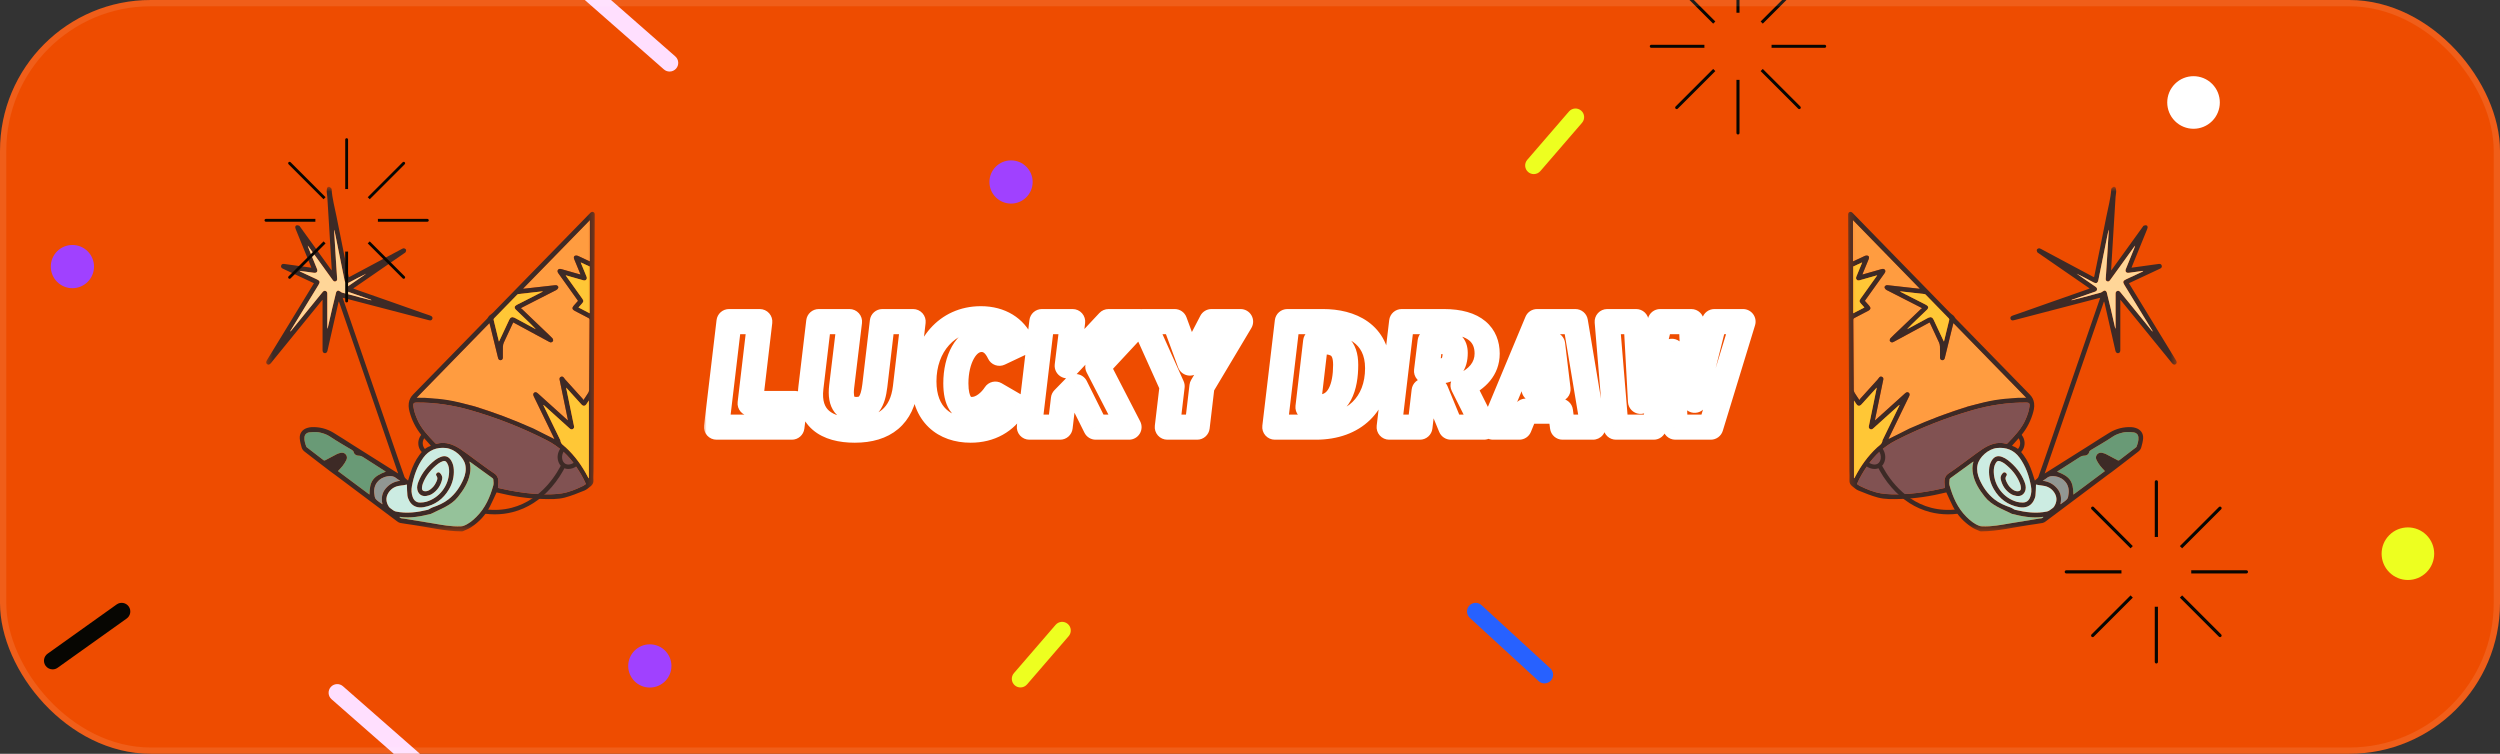 <svg width="398" height="120" viewBox="0 0 398 120" fill="none" xmlns="http://www.w3.org/2000/svg">
  <rect x="0" y="0" width="398" height="120" fill="#333333" stroke="none"/>
  <g clip-path="url(#clip0_225_25450)">
    <rect width="398" height="120" rx="24" fill="#EE4C00" />
    <mask id="mask0_225_25450" style="mask-type:luminance" maskUnits="userSpaceOnUse" x="42" y="29"
      width="53" height="56">
      <path d="M94.707 29.718H42.362V84.61H94.707V29.718Z" fill="white" />
    </mask>
    <g mask="url(#mask0_225_25450)">
      <path
        d="M93.914 35.038V41.607C93.816 41.569 93.746 41.546 93.681 41.515C93.121 41.251 92.566 40.977 91.998 40.728C91.869 40.672 91.688 40.66 91.555 40.703C91.35 40.77 91.306 40.999 91.416 41.268C91.709 41.986 92.008 42.702 92.304 43.419C92.336 43.498 92.367 43.578 92.418 43.704C92.296 43.673 92.21 43.652 92.126 43.628C91.23 43.372 90.334 43.114 89.437 42.86C89.332 42.831 89.222 42.804 89.115 42.807C88.854 42.815 88.688 43.063 88.78 43.306C88.821 43.414 88.893 43.512 88.961 43.607C89.935 44.973 90.91 46.338 91.885 47.703C91.926 47.76 91.963 47.819 92.017 47.898C91.793 48.148 91.569 48.397 91.347 48.648C91.03 49.006 91.075 49.266 91.495 49.487C92.216 49.866 92.938 50.246 93.664 50.615C93.812 50.691 93.861 50.778 93.86 50.942C93.834 54.659 93.815 58.376 93.785 62.093C93.784 62.245 93.725 62.413 93.645 62.545C93.421 62.912 93.172 63.264 92.894 63.682C92.829 63.589 92.787 63.513 92.731 63.451C91.816 62.438 90.898 61.428 89.983 60.416C89.91 60.335 89.846 60.245 89.784 60.156C89.669 59.991 89.524 59.9 89.323 59.975C89.113 60.053 89.046 60.227 89.083 60.431C89.143 60.77 89.225 61.105 89.295 61.443C89.659 63.208 90.023 64.972 90.386 66.737C90.396 66.782 90.395 66.829 90.403 66.922C90.311 66.844 90.246 66.792 90.185 66.736C88.694 65.392 87.203 64.047 85.713 62.703C85.678 62.671 85.644 62.639 85.608 62.608C85.388 62.416 85.207 62.387 85.039 62.515C84.873 62.642 84.847 62.836 84.971 63.091C85.518 64.219 86.067 65.347 86.614 66.474C87.141 67.56 87.668 68.646 88.194 69.732C88.214 69.773 88.23 69.816 88.263 69.894C88.206 69.873 88.18 69.867 88.156 69.855C87.081 69.309 85.964 68.898 84.884 68.361C80.821 66.336 77.523 65.304 75.597 64.695C72.344 63.835 69.386 63.431 66.325 63.325C70.213 59.34 74.051 55.404 77.923 51.434C78.009 51.774 78.086 52.072 78.16 52.372C78.531 53.886 78.901 55.4 79.273 56.915C79.282 56.953 79.288 56.992 79.3 57.029C79.366 57.228 79.494 57.353 79.715 57.34C79.914 57.328 80.055 57.164 80.056 56.933C80.061 56.353 80.045 55.772 80.064 55.192C80.071 54.973 80.116 54.74 80.206 54.541C80.659 53.541 81.131 52.551 81.597 51.558C81.63 51.488 81.666 51.42 81.711 51.33C83.014 52.035 84.289 52.725 85.564 53.415C86.177 53.747 86.788 54.084 87.405 54.41C87.511 54.466 87.652 54.53 87.754 54.504C87.872 54.474 88.03 54.361 88.052 54.259C88.079 54.131 88.028 53.938 87.937 53.842C87.575 53.462 87.185 53.109 86.806 52.745C85.571 51.563 84.337 50.379 83.101 49.198C83.056 49.155 82.998 49.126 82.913 49.069C83.032 49.001 83.095 48.962 83.16 48.928C84.955 48.014 86.751 47.104 88.543 46.182C88.67 46.116 88.804 45.992 88.857 45.863C88.962 45.609 88.724 45.368 88.412 45.4C87.804 45.461 87.198 45.536 86.59 45.604C85.555 45.72 84.52 45.837 83.484 45.952C83.433 45.957 83.381 45.953 83.269 45.953C86.832 42.299 90.358 38.684 93.914 35.038Z"
        fill="#FF9C40" />
      <path
        d="M94.447 33.759C94.731 33.87 94.694 34.127 94.693 34.361C94.654 42.18 94.615 49.999 94.575 57.818C94.546 63.551 94.517 69.283 94.487 75.015C94.484 75.494 94.437 75.975 94.475 76.45C94.51 76.89 94.316 77.186 94.007 77.43C93.7 77.672 93.395 77.949 93.041 78.092C92.019 78.504 90.992 78.929 89.931 79.211C88.807 79.51 87.63 79.467 86.469 79.44C83.982 79.383 81.541 79 79.129 78.409C79.1 78.402 79.069 78.398 79.052 78.396C78.693 79.16 78.364 79.905 77.997 80.631C77.298 82.014 76.265 83.107 74.977 83.951C74.587 84.207 74.137 84.368 73.71 84.564C73.636 84.598 73.542 84.599 73.457 84.598C70.807 84.57 68.24 83.925 65.636 83.549C64.993 83.456 64.348 83.367 63.708 83.251C63.541 83.221 63.375 83.114 63.234 83.009C59.957 80.556 56.683 78.099 53.408 75.643C53.059 75.38 52.635 75.117 50.825 73.698C50.063 73.107 49.307 72.508 48.533 71.931C48.287 71.748 48.104 71.522 48.025 71.249C47.889 70.778 47.76 70.295 47.722 69.809C47.659 68.993 48.123 68.371 48.906 68.128C49.122 68.061 49.35 68.011 49.574 68C50.822 67.942 51.994 68.234 53.06 68.873C54.172 69.54 55.255 70.255 56.351 70.95C56.397 70.979 56.444 71.007 56.5 71.041C63.393 75.382 56.5 71.041 63.393 75.382C60.914 68.188 63.393 75.382 60.914 68.188C58.596 61.461 56.281 54.744 53.966 48.028C53.951 48.025 53.935 48.022 53.92 48.02C53.899 48.094 53.875 48.168 53.858 48.244C53.29 50.743 52.722 53.243 52.154 55.742C52.146 55.78 52.14 55.819 52.129 55.857C52.061 56.114 51.899 56.249 51.687 56.225C51.48 56.201 51.351 56.032 51.351 55.76C51.349 54.701 51.351 53.643 51.351 52.584C51.351 51.056 51.351 49.527 51.351 47.998V47.718C51.257 47.825 51.203 47.883 51.153 47.944C48.629 51.045 46.105 54.146 43.581 57.247C43.428 57.436 43.277 57.626 43.123 57.815C42.923 58.061 42.709 58.116 42.518 57.972C42.337 57.837 42.326 57.62 42.483 57.363C43.396 55.872 44.308 54.381 45.219 52.889C46.739 50.401 48.258 47.913 49.777 45.424C49.841 45.318 49.904 45.211 49.977 45.088C49.192 44.721 48.427 44.361 47.661 44.003C46.802 43.6 45.943 43.2 45.084 42.798C45.048 42.782 45.013 42.765 44.979 42.746C44.792 42.644 44.695 42.49 44.759 42.279C44.824 42.068 44.992 41.987 45.202 42.014C45.916 42.109 46.629 42.211 47.343 42.31C48.071 42.411 48.799 42.511 49.57 42.617C49.445 42.305 49.335 42.025 49.221 41.747C48.509 39.997 47.796 38.248 47.084 36.498C47.052 36.419 47.02 36.337 47.01 36.252C46.987 36.081 47.047 35.914 47.212 35.872C47.338 35.84 47.493 35.887 47.625 35.93C47.688 35.951 47.732 36.04 47.777 36.103C49.393 38.34 51.008 40.579 52.623 42.816C52.669 42.879 52.717 42.94 52.807 43.058C52.807 42.928 52.81 42.857 52.806 42.786C52.674 40.603 52.541 38.419 52.408 36.236C52.309 34.608 52.212 32.98 52.107 31.353C52.089 31.08 52.023 30.81 52.01 30.537C52.001 30.347 52.021 30.148 52.071 29.964C52.115 29.799 52.274 29.69 52.436 29.743C52.565 29.785 52.663 29.923 52.77 30.023C52.789 30.041 52.789 30.082 52.791 30.113C52.884 31.599 53.292 33.031 53.576 34.483C54.194 37.636 54.847 40.783 55.485 43.932C55.498 43.992 55.516 44.051 55.535 44.127C55.597 44.1 55.647 44.084 55.693 44.06C58.458 42.581 61.223 41.101 63.99 39.626C64.097 39.569 64.234 39.51 64.341 39.532C64.454 39.554 64.595 39.652 64.636 39.752C64.677 39.853 64.633 40.008 64.585 40.121C64.553 40.198 64.453 40.25 64.376 40.303C61.717 42.138 59.058 43.972 56.399 45.807C56.355 45.837 56.313 45.871 56.235 45.931C56.474 46.019 56.68 46.099 56.889 46.172C58.619 46.778 60.35 47.38 62.08 47.988C63.81 48.595 65.537 49.209 67.266 49.818C67.665 49.958 68.067 50.091 68.467 50.231C68.547 50.259 68.63 50.292 68.697 50.342C68.834 50.447 68.89 50.593 68.831 50.759C68.769 50.934 68.631 51.024 68.447 51.006C68.308 50.992 68.171 50.948 68.035 50.913C63.628 49.764 59.221 48.615 54.813 47.466C54.741 47.447 54.666 47.434 54.552 47.41C56.923 54.288 59.281 61.13 61.631 67.95C62.532 70.578 62.147 69.47 62.532 70.578C63.153 72.362 63.755 74.153 64.396 75.929C64.475 76.148 64.746 76.297 64.959 76.51C65.11 76.035 65.232 75.632 65.366 75.233C65.696 74.246 66.126 73.307 66.746 72.467C67.2 71.852 67.698 71.284 68.457 71.028C68.499 71.015 68.535 70.985 68.591 70.953C68.189 70.502 67.801 70.063 67.409 69.629C66.463 68.584 65.778 67.389 65.347 66.049C65.153 65.444 64.99 64.831 65.077 64.182C65.15 63.636 65.381 63.195 65.776 62.793C69.707 58.784 73.624 54.761 77.542 50.739C77.632 50.647 77.69 50.524 77.766 50.418C77.811 50.355 77.856 50.289 77.914 50.24C78.097 50.086 78.304 49.956 78.47 49.786C83.598 44.535 88.722 39.279 93.848 34.025C94.012 33.856 94.169 33.652 94.447 33.759ZM93.914 41.607V35.038C90.358 38.684 86.833 42.299 83.27 45.953C83.381 45.953 83.433 45.958 83.484 45.952C84.52 45.837 85.555 45.721 86.591 45.604C87.198 45.536 87.804 45.461 88.412 45.4C88.724 45.368 88.962 45.609 88.857 45.863C88.804 45.992 88.671 46.117 88.543 46.183C86.752 47.104 84.955 48.014 83.16 48.928C83.095 48.962 83.032 49.001 82.913 49.069C82.998 49.127 83.056 49.155 83.102 49.198C84.337 50.38 85.571 51.563 86.806 52.745C87.185 53.109 87.575 53.462 87.937 53.843C88.028 53.938 88.079 54.131 88.052 54.259C88.03 54.361 87.872 54.474 87.754 54.505C87.652 54.53 87.511 54.466 87.405 54.41C86.788 54.084 86.177 53.747 85.564 53.415C84.289 52.725 83.014 52.035 81.711 51.33C81.666 51.42 81.63 51.488 81.597 51.558C81.131 52.552 80.659 53.542 80.207 54.541C80.117 54.74 80.071 54.973 80.064 55.192C80.045 55.772 80.061 56.353 80.057 56.933C80.055 57.164 79.914 57.328 79.715 57.34C79.494 57.353 79.366 57.228 79.3 57.029C79.288 56.992 79.282 56.953 79.273 56.915C78.902 55.4 78.531 53.886 78.16 52.372C78.086 52.072 78.009 51.774 77.923 51.434C74.051 55.404 70.213 59.34 66.325 63.325H67.556C70.868 63.541 71.837 63.682 75.567 64.702C78.761 65.711 81.526 66.71 84.928 68.221C86.008 68.759 87.081 69.309 88.157 69.855C88.18 69.867 88.206 69.873 88.263 69.894C88.23 69.816 88.214 69.773 88.194 69.732C87.668 68.647 87.141 67.56 86.614 66.475C86.067 65.347 85.518 64.219 84.971 63.091C84.848 62.836 84.874 62.642 85.039 62.516C85.207 62.387 85.388 62.416 85.608 62.608C85.644 62.639 85.678 62.671 85.713 62.703C87.203 64.047 88.694 65.392 90.185 66.737C90.246 66.792 90.311 66.844 90.403 66.922C90.395 66.829 90.396 66.782 90.387 66.737C90.023 64.972 89.659 63.208 89.295 61.443C89.225 61.106 89.144 60.771 89.083 60.432C89.046 60.228 89.113 60.053 89.323 59.975C89.525 59.9 89.67 59.991 89.784 60.156C89.846 60.245 89.91 60.336 89.983 60.416C90.899 61.429 91.816 62.439 92.731 63.451C92.787 63.513 92.829 63.589 92.894 63.682C93.172 63.264 93.421 62.913 93.645 62.545C93.725 62.413 93.785 62.245 93.786 62.093C93.815 58.376 93.834 54.66 93.86 50.942C93.861 50.779 93.812 50.691 93.665 50.616C92.938 50.247 92.217 49.867 91.495 49.487C91.075 49.267 91.03 49.006 91.347 48.648C91.569 48.398 91.793 48.149 92.017 47.899C91.964 47.819 91.926 47.761 91.885 47.704C90.91 46.339 89.935 44.974 88.961 43.607C88.893 43.512 88.821 43.414 88.78 43.306C88.688 43.063 88.854 42.816 89.115 42.807C89.222 42.804 89.332 42.831 89.437 42.86C90.334 43.114 91.23 43.372 92.126 43.629C92.21 43.653 92.296 43.673 92.418 43.705C92.367 43.578 92.336 43.499 92.304 43.419C92.008 42.703 91.709 41.987 91.416 41.268C91.306 41 91.35 40.77 91.555 40.703C91.688 40.66 91.869 40.672 91.999 40.728C92.566 40.977 93.121 41.251 93.681 41.515C93.746 41.546 93.816 41.569 93.914 41.607ZM93.877 49.877V42.432C93.407 42.216 92.952 42.006 92.449 41.776C92.498 41.901 92.524 41.973 92.553 42.044C92.825 42.703 93.098 43.362 93.369 44.021C93.441 44.198 93.46 44.375 93.319 44.528C93.184 44.673 93.014 44.667 92.839 44.616C92.568 44.538 92.297 44.462 92.025 44.385C91.387 44.203 90.748 44.021 90.05 43.822C90.135 43.946 90.177 44.011 90.223 44.075C91.038 45.217 91.854 46.359 92.669 47.501C92.942 47.883 92.933 48.009 92.618 48.364C92.448 48.555 92.277 48.745 92.093 48.95C92.695 49.263 93.268 49.56 93.877 49.877ZM93.755 76.104V63.759C93.598 63.991 93.466 64.201 93.318 64.4C93.125 64.66 92.868 64.678 92.633 64.458C92.559 64.388 92.493 64.31 92.424 64.235C91.73 63.468 91.035 62.701 90.34 61.935C90.284 61.873 90.227 61.814 90.13 61.711C90.144 61.803 90.148 61.833 90.154 61.862C90.466 63.381 90.778 64.899 91.09 66.418C91.184 66.879 91.279 67.339 91.375 67.799C91.416 67.996 91.404 68.181 91.215 68.298C91.013 68.424 90.841 68.34 90.682 68.201C90.647 68.171 90.612 68.139 90.577 68.107C89.297 66.952 88.016 65.797 86.736 64.642C86.668 64.581 86.599 64.523 86.53 64.463C86.517 64.471 86.505 64.479 86.493 64.487C86.534 64.576 86.575 64.666 86.618 64.754C87.484 66.537 88.35 68.32 89.216 70.103C89.251 70.675 89.726 70.908 90.082 71.238C91.536 72.584 92.67 74.171 93.581 75.924C93.616 75.991 93.654 76.058 93.691 76.126C93.712 76.119 93.734 76.111 93.755 76.104ZM92.821 77.357C92.987 77.277 93.131 77.153 93.279 77.055C92.841 76.04 92.289 75.123 91.682 74.234C90.478 72.469 88.96 71.066 87.051 70.092C83.158 68.108 79.111 66.51 74.912 65.304C72.119 64.501 69.267 64.066 66.354 64.083C65.857 64.086 65.747 64.217 65.811 64.712C65.813 64.728 65.817 64.743 65.819 64.759C65.902 65.442 66.14 66.081 66.404 66.71C67.052 68.252 68.203 69.415 69.327 70.597C69.368 70.64 69.472 70.659 69.534 70.642C70.945 70.262 72.164 70.757 73.309 71.502C74.012 71.959 74.672 72.481 75.352 72.973C76.469 73.784 77.564 74.628 78.715 75.387C79.13 75.661 79.259 75.995 79.333 76.414C79.352 76.522 79.359 76.634 79.351 76.742C79.331 77.044 79.302 77.346 79.273 77.677C79.916 77.816 80.563 77.97 81.215 78.094C82.802 78.395 84.401 78.605 86.017 78.676C87.149 78.725 88.279 78.723 89.395 78.553C90.605 78.368 91.725 77.888 92.821 77.357ZM86.444 46.394C86.343 46.394 86.305 46.39 86.267 46.394C85.021 46.532 83.776 46.67 82.531 46.814C82.461 46.822 82.383 46.865 82.333 46.916C81.104 48.171 79.878 49.428 78.655 50.689C78.606 50.74 78.569 50.844 78.584 50.91C78.854 52.044 79.133 53.176 79.428 54.379C79.494 54.252 79.531 54.186 79.564 54.117C80.069 53.038 80.573 51.959 81.081 50.882C81.258 50.505 81.534 50.409 81.91 50.582C81.981 50.614 82.05 50.653 82.118 50.691C83.111 51.228 84.103 51.765 85.095 52.302C85.16 52.338 85.229 52.367 85.295 52.398C84.837 51.905 84.357 51.444 83.877 50.983C83.299 50.43 82.72 49.879 82.146 49.322C81.833 49.018 81.876 48.748 82.261 48.538C82.288 48.523 82.317 48.509 82.344 48.494C83.629 47.84 84.914 47.185 86.199 46.531C86.265 46.497 86.329 46.458 86.444 46.393V46.394ZM78.538 77.271C78.62 76.976 78.554 76.637 78.538 76.32C78.534 76.249 78.465 76.164 78.402 76.118C77.256 75.282 76.106 74.452 74.956 73.62C74.894 73.575 74.829 73.534 74.744 73.476C74.75 73.534 74.748 73.565 74.757 73.593C74.942 74.225 74.924 74.863 74.797 75.5C74.523 76.869 73.784 77.992 72.938 79.069C71.814 80.499 70.134 81.027 68.607 81.807C66.997 82.212 65.378 82.531 63.704 82.288C63.671 82.283 63.637 82.291 63.593 82.295C63.755 82.572 64.021 82.516 64.251 82.554C65.79 82.807 67.33 83.05 68.868 83.314C70.359 83.569 71.843 83.874 73.368 83.801C73.513 83.794 73.665 83.77 73.8 83.718C74.603 83.414 75.249 82.874 75.845 82.283C77.25 80.89 78.017 79.14 78.538 77.271ZM73.777 76.291C74.087 75.577 74.239 74.819 74.086 74.04C73.84 72.791 72.375 71.463 70.99 71.322C69.526 71.173 68.273 71.647 67.385 72.875C66.406 74.229 65.875 75.771 65.575 77.398C65.467 77.981 65.489 78.571 65.703 79.137C65.909 79.681 66.286 80.012 66.886 80.004C67.197 79.999 67.518 79.979 67.814 79.895C69.929 79.295 71.436 77.349 71.5 75.153C71.514 74.646 71.451 74.15 71.176 73.706C70.975 73.384 70.794 73.307 70.445 73.445C70.207 73.54 69.968 73.657 69.766 73.813C68.668 74.663 67.797 75.697 67.305 77.013C67.221 77.235 67.176 77.484 67.173 77.722C67.169 78.047 67.356 78.202 67.681 78.211C67.994 78.219 68.265 78.101 68.509 77.919C68.886 77.639 69.187 77.289 69.389 76.863C69.56 76.503 69.787 76.149 69.475 75.731C69.362 75.58 69.429 75.375 69.606 75.26C69.765 75.156 69.93 75.179 70.056 75.314C70.319 75.595 70.48 75.917 70.384 76.318C70.152 77.299 69.635 78.095 68.781 78.634C68.512 78.804 68.178 78.908 67.861 78.957C67.128 79.071 66.572 78.644 66.433 77.916C66.349 77.481 66.465 77.076 66.62 76.679C67.169 75.274 68.097 74.157 69.274 73.24C69.542 73.031 69.856 72.864 70.173 72.741C70.885 72.466 71.445 72.682 71.837 73.337C72.101 73.777 72.218 74.261 72.245 74.769C72.306 75.881 72.044 76.919 71.489 77.877C70.585 79.436 69.249 80.418 67.468 80.738C66.422 80.927 65.614 80.567 65.169 79.755C65.021 79.486 64.896 79.178 64.861 78.876C64.794 78.306 64.802 77.727 64.778 77.138C64.661 77.163 64.51 77.201 64.357 77.225C64.032 77.277 63.702 77.301 63.382 77.372C62.688 77.526 62.149 77.926 61.793 78.531C61.375 79.24 61.457 79.962 61.887 80.641C61.994 80.809 62.176 80.942 62.347 81.055C62.559 81.196 62.734 81.372 63.022 81.432C64.742 81.792 66.423 81.564 68.098 81.163C68.158 81.149 68.215 81.121 68.269 81.091C68.451 80.992 68.621 80.862 68.814 80.795C69.737 80.475 70.631 80.103 71.405 79.488C72.481 78.634 73.237 77.538 73.777 76.291ZM63.712 76.541C63.457 76.376 63.246 76.269 63.072 76.12C62.663 75.773 62.21 75.746 61.706 75.826C60.283 76.055 59.388 77.208 59.589 78.605C59.631 78.896 59.648 79.249 59.821 79.449C60.095 79.769 60.491 79.985 60.886 80.284C60.679 79.314 60.795 78.482 61.409 77.762C61.997 77.072 62.738 76.657 63.712 76.541ZM61.418 75.088C61.332 75.031 61.275 74.992 61.216 74.954C60.079 74.229 58.94 73.507 57.808 72.776C57.591 72.636 57.381 72.543 57.113 72.546C56.718 72.55 56.397 72.329 56.319 72.004C56.275 71.821 56.175 71.727 56.029 71.639C54.854 70.931 53.655 70.257 52.519 69.492C52.056 69.179 51.573 69.021 51.06 68.889C50.856 68.836 50.644 68.788 50.435 68.786C50.022 68.782 49.603 68.773 49.197 68.836C48.794 68.899 48.514 69.17 48.471 69.595C48.416 70.137 48.588 70.646 48.778 71.146C48.788 71.172 48.82 71.192 48.844 71.21C49.737 71.9 50.63 72.592 51.528 73.276C51.578 73.314 51.691 73.319 51.749 73.289C52.374 72.965 52.991 72.624 53.616 72.301C53.781 72.216 53.965 72.163 54.146 72.114C54.477 72.025 54.79 72.061 55.032 72.33C55.276 72.602 55.279 72.935 55.138 73.235C54.982 73.564 54.775 73.873 54.554 74.164C54.333 74.453 54.067 74.709 53.806 74.997C55.476 76.243 57.133 77.479 58.818 78.737C58.847 76.603 59.386 75.852 61.418 75.088ZM59.103 47.806C59.105 47.791 59.107 47.775 59.109 47.76C59.09 47.747 59.073 47.73 59.052 47.722C57.862 47.305 56.672 46.887 55.481 46.473C55.281 46.404 55.09 46.331 55.057 46.088C55.027 45.859 55.175 45.732 55.344 45.616C56.241 44.999 57.138 44.379 58.034 43.76C58.125 43.697 58.214 43.633 58.303 43.569C57.401 44.004 56.523 44.473 55.645 44.94C55.18 45.188 54.944 45.078 54.84 44.566C54.379 42.285 53.919 40.004 53.458 37.722C53.381 37.344 53.302 36.966 53.223 36.589C53.199 36.672 53.194 36.751 53.199 36.828C53.289 38.338 53.38 39.849 53.473 41.358C53.533 42.329 53.59 43.299 53.666 44.268C53.683 44.489 53.694 44.686 53.463 44.784C53.23 44.883 53.082 44.744 52.953 44.565C51.675 42.79 50.395 41.017 49.115 39.244C49.078 39.193 49.033 39.149 48.993 39.102C49.051 39.325 49.133 39.528 49.215 39.731C49.635 40.761 50.058 41.791 50.47 42.824C50.627 43.217 50.413 43.484 49.998 43.431C49.562 43.376 49.128 43.312 48.694 43.254C48.361 43.209 48.028 43.169 47.695 43.126C47.74 43.201 47.792 43.233 47.847 43.259C48.713 43.663 49.58 44.066 50.446 44.472C50.933 44.7 50.988 44.893 50.709 45.351C49.23 47.771 47.75 50.192 46.272 52.612C46.237 52.669 46.21 52.731 46.179 52.789C46.263 52.748 46.32 52.689 46.372 52.625C47.683 51.014 48.993 49.402 50.303 47.79C50.66 47.352 51.015 46.914 51.374 46.478C51.498 46.328 51.654 46.245 51.851 46.322C52.035 46.395 52.101 46.547 52.105 46.735C52.106 46.797 52.106 46.861 52.106 46.923C52.106 48.632 52.106 50.34 52.107 52.049C52.107 52.126 52.113 52.203 52.119 52.34C52.157 52.252 52.173 52.224 52.181 52.194C52.42 51.148 52.654 50.1 52.898 49.055C53.093 48.216 53.291 47.378 53.51 46.544C53.541 46.428 53.684 46.287 53.799 46.26C53.905 46.236 54.045 46.344 54.165 46.405C54.264 46.456 54.346 46.552 54.449 46.58C55.492 46.865 56.539 47.141 57.584 47.417C58.09 47.55 58.597 47.677 59.103 47.806Z"
        fill="#3D2A26" />
      <path
        d="M93.877 42.431V49.877C93.268 49.56 92.695 49.263 92.093 48.95C92.277 48.744 92.448 48.555 92.618 48.364C92.933 48.009 92.941 47.883 92.669 47.501C91.854 46.359 91.038 45.217 90.222 44.075C90.177 44.011 90.135 43.946 90.05 43.822C90.748 44.02 91.386 44.203 92.025 44.385C92.296 44.462 92.568 44.538 92.839 44.616C93.014 44.667 93.183 44.673 93.319 44.528C93.46 44.375 93.441 44.197 93.369 44.021C93.098 43.361 92.825 42.703 92.553 42.044C92.524 41.973 92.498 41.901 92.449 41.775C92.952 42.006 93.407 42.216 93.877 42.431Z"
        fill="#FFC736" />
      <path
        d="M93.755 63.759V76.104C93.734 76.111 93.712 76.118 93.69 76.126C93.654 76.058 93.616 75.991 93.581 75.923C92.67 74.171 91.536 72.584 90.082 71.238C89.726 70.908 89.251 70.675 89.216 70.103C88.35 68.32 87.484 66.537 86.618 64.754C86.575 64.666 86.534 64.576 86.492 64.487C86.505 64.479 86.517 64.471 86.53 64.463C86.598 64.522 86.668 64.581 86.735 64.642C88.016 65.797 89.296 66.952 90.577 68.107C90.612 68.139 90.647 68.171 90.682 68.201C90.841 68.34 91.013 68.424 91.215 68.298C91.404 68.18 91.416 67.996 91.375 67.799C91.279 67.339 91.184 66.879 91.09 66.418C90.777 64.899 90.466 63.381 90.154 61.861C90.148 61.832 90.144 61.803 90.13 61.71C90.227 61.813 90.284 61.873 90.34 61.934C91.035 62.701 91.729 63.468 92.424 64.235C92.493 64.31 92.559 64.388 92.633 64.458C92.868 64.678 93.125 64.66 93.318 64.4C93.466 64.201 93.598 63.991 93.755 63.759Z"
        fill="#FFC736" />
      <path
        d="M93.279 77.054C93.131 77.153 92.987 77.277 92.821 77.357C91.725 77.888 90.605 78.368 89.395 78.553C88.278 78.723 87.148 78.725 86.017 78.676C84.4 78.605 82.802 78.395 81.215 78.094C80.562 77.97 79.916 77.816 79.273 77.677C79.301 77.346 79.331 77.044 79.351 76.742C79.358 76.634 79.351 76.522 79.332 76.414C79.258 75.995 79.13 75.661 78.715 75.387C77.563 74.628 76.469 73.784 75.351 72.973C74.672 72.481 74.012 71.959 73.309 71.502C72.164 70.757 70.945 70.261 69.534 70.642C69.472 70.659 69.368 70.64 69.327 70.597C68.203 69.415 67.052 68.252 66.404 66.71C66.14 66.081 65.902 65.442 65.819 64.758C65.817 64.743 65.813 64.727 65.811 64.712C65.747 64.217 65.857 64.086 66.354 64.083C69.267 64.066 72.119 64.501 74.912 65.304C79.111 66.51 83.158 68.108 87.05 70.092C88.96 71.066 90.478 72.469 91.682 74.233C92.289 75.123 92.841 76.04 93.279 77.054Z"
        fill="#815252" />
      <path
        d="M86.267 46.394C86.304 46.39 86.343 46.394 86.444 46.394C86.328 46.459 86.265 46.498 86.198 46.532C84.914 47.186 83.629 47.841 82.344 48.495C82.317 48.51 82.288 48.524 82.261 48.539C81.876 48.749 81.833 49.019 82.146 49.322C82.72 49.88 83.299 50.431 83.877 50.984C84.357 51.445 84.837 51.906 85.295 52.399C85.228 52.368 85.16 52.339 85.095 52.303C84.103 51.766 83.111 51.229 82.118 50.691C82.049 50.654 81.981 50.615 81.91 50.583C81.534 50.41 81.258 50.506 81.081 50.883C80.572 51.96 80.069 53.039 79.563 54.118C79.531 54.186 79.494 54.252 79.428 54.38C79.133 53.177 78.854 52.045 78.584 50.911C78.569 50.845 78.606 50.741 78.655 50.69C79.877 49.429 81.104 48.172 82.333 46.917C82.382 46.866 82.461 46.823 82.531 46.815C83.776 46.671 85.021 46.533 86.267 46.395V46.394Z"
        fill="#FFC736" />
      <path
        d="M78.538 76.32C78.554 76.637 78.619 76.976 78.537 77.271C78.016 79.14 77.25 80.89 75.845 82.283C75.249 82.874 74.602 83.414 73.8 83.718C73.665 83.769 73.513 83.794 73.368 83.801C71.843 83.874 70.358 83.569 68.867 83.314C67.33 83.05 65.79 82.807 64.251 82.554C64.021 82.516 63.754 82.572 63.593 82.295C63.637 82.291 63.671 82.283 63.703 82.288C65.377 82.531 66.996 82.212 68.607 81.807C70.134 81.027 71.814 80.499 72.938 79.069C73.784 77.992 74.523 76.869 74.796 75.5C74.924 74.863 74.942 74.225 74.756 73.593C74.748 73.564 74.75 73.534 74.744 73.475C74.829 73.533 74.894 73.575 74.956 73.62C76.105 74.451 77.256 75.282 78.402 76.118C78.465 76.164 78.534 76.249 78.538 76.32Z"
        fill="#95C29A" />
      <path
        d="M74.086 74.04C74.239 74.819 74.087 75.577 73.777 76.291C73.237 77.538 72.481 78.634 71.405 79.488C70.631 80.103 69.736 80.475 68.814 80.794C68.621 80.861 68.451 80.992 68.269 81.091C68.215 81.121 68.157 81.149 68.098 81.163C66.423 81.564 64.742 81.792 63.021 81.432C62.733 81.372 62.559 81.196 62.347 81.055C62.176 80.941 61.993 80.809 61.887 80.64C61.457 79.962 61.375 79.24 61.792 78.531C62.148 77.926 62.688 77.525 63.382 77.372C63.702 77.301 64.032 77.277 64.357 77.225C64.51 77.201 64.66 77.163 64.777 77.138C64.801 77.727 64.794 78.305 64.86 78.876C64.896 79.178 65.021 79.485 65.169 79.755C65.613 80.567 66.422 80.926 67.468 80.738C69.248 80.418 70.584 79.436 71.489 77.877C72.044 76.919 72.306 75.881 72.245 74.769C72.217 74.261 72.101 73.777 71.837 73.337C71.444 72.682 70.884 72.466 70.173 72.741C69.856 72.864 69.541 73.031 69.273 73.239C68.097 74.156 67.169 75.274 66.62 76.678C66.465 77.076 66.349 77.481 66.433 77.916C66.572 78.644 67.127 79.071 67.861 78.957C68.178 78.908 68.512 78.804 68.781 78.634C69.635 78.094 70.152 77.299 70.384 76.318C70.479 75.917 70.319 75.595 70.056 75.314C69.93 75.179 69.765 75.156 69.606 75.26C69.428 75.375 69.362 75.58 69.475 75.731C69.787 76.149 69.559 76.503 69.388 76.863C69.187 77.288 68.886 77.638 68.508 77.919C68.264 78.101 67.994 78.219 67.681 78.211C67.356 78.202 67.169 78.047 67.173 77.721C67.175 77.484 67.221 77.235 67.305 77.013C67.797 75.697 68.668 74.663 69.766 73.813C69.967 73.657 70.207 73.54 70.445 73.445C70.793 73.307 70.975 73.384 71.175 73.706C71.451 74.15 71.514 74.646 71.499 75.153C71.436 77.349 69.929 79.295 67.814 79.895C67.518 79.979 67.197 79.999 66.886 80.004C66.286 80.012 65.908 79.681 65.703 79.137C65.489 78.571 65.467 77.981 65.574 77.398C65.875 75.771 66.405 74.229 67.385 72.875C68.273 71.646 69.526 71.173 70.989 71.322C72.375 71.463 73.84 72.79 74.086 74.04Z"
        fill="#CCECE2" />
      <path
        d="M63.071 76.12C63.246 76.269 63.457 76.376 63.712 76.541C62.738 76.657 61.996 77.072 61.408 77.761C60.795 78.482 60.679 79.314 60.886 80.283C60.49 79.985 60.095 79.769 59.821 79.449C59.648 79.249 59.631 78.896 59.589 78.605C59.388 77.207 60.283 76.054 61.705 75.826C62.21 75.746 62.663 75.773 63.071 76.12Z"
        fill="#919793" />
      <path
        d="M61.216 74.954C61.275 74.992 61.332 75.031 61.417 75.088C59.386 75.852 58.847 76.603 58.818 78.737C57.133 77.479 55.476 76.242 53.806 74.996C54.067 74.709 54.333 74.453 54.553 74.164C54.775 73.873 54.982 73.564 55.138 73.235C55.279 72.935 55.276 72.602 55.032 72.33C54.79 72.06 54.477 72.025 54.146 72.114C53.965 72.163 53.781 72.215 53.616 72.301C52.991 72.624 52.374 72.964 51.748 73.289C51.691 73.319 51.578 73.314 51.528 73.276C50.63 72.592 49.737 71.9 48.844 71.21C48.82 71.191 48.788 71.172 48.778 71.146C48.588 70.646 48.416 70.137 48.471 69.594C48.514 69.17 48.794 68.899 49.197 68.836C49.603 68.773 50.022 68.781 50.435 68.786C50.644 68.788 50.856 68.836 51.06 68.888C51.573 69.021 52.056 69.179 52.519 69.491C53.655 70.257 54.854 70.931 56.029 71.639C56.175 71.726 56.275 71.821 56.319 72.003C56.397 72.329 56.718 72.55 57.113 72.546C57.381 72.543 57.591 72.636 57.807 72.776C58.94 73.507 60.079 74.229 61.216 74.954Z"
        fill="#699A76" />
      <path
        d="M59.109 47.759C59.107 47.775 59.105 47.791 59.103 47.806C58.596 47.676 58.09 47.55 57.584 47.417C56.538 47.141 55.492 46.865 54.449 46.58C54.346 46.552 54.264 46.456 54.164 46.405C54.045 46.343 53.904 46.236 53.799 46.26C53.684 46.287 53.54 46.427 53.51 46.544C53.291 47.377 53.093 48.216 52.898 49.054C52.654 50.1 52.42 51.148 52.181 52.194C52.173 52.224 52.157 52.251 52.119 52.34C52.113 52.203 52.106 52.126 52.106 52.049C52.106 50.34 52.106 48.631 52.106 46.923C52.106 46.86 52.106 46.797 52.105 46.734C52.101 46.547 52.035 46.394 51.851 46.322C51.653 46.245 51.498 46.328 51.374 46.478C51.015 46.914 50.66 47.352 50.303 47.79C48.992 49.401 47.682 51.013 46.372 52.625C46.32 52.688 46.263 52.748 46.179 52.789C46.21 52.73 46.237 52.669 46.272 52.612C47.75 50.191 49.229 47.771 50.709 45.35C50.988 44.893 50.933 44.7 50.446 44.472C49.58 44.066 48.713 43.663 47.847 43.259C47.792 43.233 47.739 43.201 47.695 43.125C48.028 43.168 48.361 43.209 48.693 43.254C49.128 43.312 49.562 43.376 49.998 43.431C50.413 43.484 50.627 43.217 50.47 42.824C50.057 41.79 49.635 40.761 49.215 39.731C49.133 39.528 49.051 39.325 48.992 39.101C49.033 39.148 49.078 39.193 49.115 39.243C50.395 41.017 51.675 42.79 52.953 44.565C53.082 44.744 53.23 44.883 53.463 44.783C53.694 44.685 53.683 44.489 53.666 44.268C53.59 43.299 53.533 42.328 53.473 41.358C53.38 39.848 53.289 38.338 53.199 36.828C53.194 36.75 53.198 36.672 53.223 36.588C53.302 36.966 53.381 37.344 53.458 37.722C53.919 40.004 54.379 42.285 54.84 44.566C54.944 45.078 55.18 45.188 55.645 44.94C56.523 44.472 57.401 44.003 58.303 43.569C58.214 43.633 58.124 43.697 58.034 43.76C57.138 44.379 56.241 44.999 55.343 45.616C55.174 45.732 55.026 45.859 55.057 46.088C55.09 46.331 55.281 46.404 55.481 46.473C56.672 46.887 57.862 47.305 59.052 47.722C59.073 47.729 59.09 47.747 59.109 47.759Z"
        fill="#FFD698" />
      <path
        d="M78.771 81.884C78.252 81.884 77.729 81.85 77.203 81.782L77.293 81.081C78.719 81.266 80.119 81.184 81.453 80.84C86.402 79.564 88.862 75.044 89.498 73.689L90.138 73.99C89.551 75.24 88.718 76.515 87.792 77.579C86.041 79.594 83.967 80.922 81.63 81.525C80.702 81.764 79.745 81.884 78.771 81.884Z"
        fill="#3D2A26" />
      <path
        d="M90.481 74.66C90.168 74.66 89.868 74.583 89.61 74.427C89.196 74.175 88.903 73.717 88.806 73.17C88.689 72.511 88.873 71.819 89.31 71.27L89.863 71.711C89.552 72.1 89.42 72.588 89.501 73.046C89.562 73.388 89.74 73.679 89.977 73.823C90.366 74.059 90.969 73.967 91.444 73.597L91.878 74.155C91.451 74.488 90.951 74.66 90.481 74.66Z"
        fill="#3D2A26" />
      <path
        d="M67.491 72.292C67.3 72.156 66.672 71.644 66.597 70.726C66.516 69.749 67.141 69.11 67.267 68.992L67.75 69.508C67.698 69.556 67.246 70.001 67.301 70.668C67.353 71.297 67.809 71.651 67.9 71.716L67.491 72.292Z"
        fill="#3D2A26" />
    </g>
    <mask id="mask1_225_25450" style="mask-type:luminance" maskUnits="userSpaceOnUse" x="294" y="29"
      width="53" height="56">
      <path d="M294.199 29.718H346.544V84.61H294.199V29.718Z" fill="white" />
    </mask>
    <g mask="url(#mask1_225_25450)">
      <path
        d="M294.992 35.038V41.607C295.09 41.569 295.16 41.546 295.225 41.515C295.785 41.251 296.341 40.977 296.908 40.728C297.037 40.672 297.218 40.66 297.351 40.703C297.556 40.77 297.6 40.999 297.49 41.268C297.197 41.986 296.898 42.702 296.602 43.419C296.57 43.498 296.539 43.578 296.488 43.704C296.61 43.673 296.696 43.652 296.78 43.628C297.676 43.372 298.572 43.114 299.469 42.86C299.574 42.831 299.684 42.804 299.791 42.807C300.052 42.815 300.218 43.063 300.126 43.306C300.085 43.414 300.013 43.512 299.945 43.607C298.971 44.973 297.996 46.338 297.021 47.703C296.98 47.76 296.943 47.819 296.889 47.898C297.113 48.148 297.337 48.397 297.559 48.648C297.876 49.006 297.831 49.266 297.411 49.487C296.69 49.866 295.968 50.246 295.242 50.615C295.094 50.691 295.045 50.778 295.046 50.942C295.073 54.659 295.091 58.376 295.121 62.093C295.121 62.245 295.181 62.413 295.261 62.545C295.485 62.912 295.734 63.264 296.012 63.682C296.077 63.589 296.119 63.513 296.175 63.451C297.09 62.438 298.008 61.428 298.923 60.416C298.996 60.335 299.06 60.245 299.122 60.156C299.236 59.991 299.382 59.9 299.583 59.975C299.793 60.053 299.86 60.227 299.823 60.431C299.763 60.77 299.681 61.105 299.611 61.443C299.247 63.208 298.883 64.972 298.52 66.737C298.51 66.782 298.511 66.829 298.503 66.922C298.595 66.844 298.66 66.792 298.721 66.736C300.212 65.392 301.703 64.047 303.193 62.703C303.228 62.671 303.262 62.639 303.298 62.608C303.518 62.416 303.699 62.387 303.867 62.515C304.033 62.642 304.059 62.836 303.935 63.091C303.388 64.219 302.839 65.347 302.292 66.474C301.765 67.56 301.238 68.646 300.712 69.732C300.692 69.773 300.676 69.816 300.643 69.894C300.7 69.873 300.726 69.867 300.749 69.855C301.825 69.309 302.942 68.898 304.022 68.361C308.085 66.336 311.383 65.304 313.309 64.695C316.562 63.835 319.52 63.431 322.581 63.325C318.693 59.34 314.855 55.404 310.983 51.434C310.897 51.774 310.82 52.072 310.746 52.372C310.375 53.886 310.004 55.4 309.633 56.915C309.624 56.953 309.618 56.992 309.606 57.029C309.54 57.228 309.412 57.353 309.191 57.34C308.992 57.328 308.851 57.164 308.849 56.933C308.845 56.353 308.861 55.772 308.842 55.192C308.835 54.973 308.79 54.74 308.7 54.541C308.247 53.541 307.775 52.551 307.309 51.558C307.276 51.488 307.24 51.42 307.195 51.33C305.892 52.035 304.617 52.725 303.343 53.415C302.729 53.747 302.118 54.084 301.501 54.41C301.395 54.466 301.254 54.53 301.152 54.504C301.034 54.474 300.876 54.361 300.855 54.259C300.827 54.131 300.879 53.938 300.969 53.842C301.331 53.462 301.721 53.109 302.1 52.745C303.335 51.563 304.569 50.379 305.805 49.198C305.85 49.155 305.908 49.126 305.993 49.069C305.874 49.001 305.811 48.962 305.746 48.928C303.951 48.014 302.155 47.104 300.363 46.182C300.236 46.116 300.102 45.992 300.049 45.863C299.944 45.609 300.182 45.368 300.494 45.4C301.102 45.461 301.709 45.536 302.316 45.604C303.351 45.72 304.386 45.837 305.422 45.952C305.473 45.957 305.525 45.953 305.637 45.953C302.074 42.299 298.548 38.684 294.992 35.038Z"
        fill="#FF9C40" />
      <path
        d="M294.46 33.759C294.175 33.87 294.212 34.127 294.213 34.361C294.252 42.18 294.291 49.999 294.331 57.818C294.36 63.551 294.389 69.283 294.419 75.015C294.422 75.494 294.469 75.975 294.431 76.45C294.395 76.89 294.59 77.186 294.899 77.43C295.206 77.672 295.511 77.949 295.865 78.092C296.887 78.504 297.914 78.929 298.975 79.211C300.099 79.51 301.276 79.467 302.437 79.44C304.924 79.383 307.365 79 309.777 78.409C309.806 78.402 309.837 78.398 309.855 78.396C310.213 79.16 310.542 79.905 310.909 80.631C311.608 82.014 312.641 83.107 313.929 83.951C314.319 84.207 314.769 84.368 315.196 84.564C315.27 84.598 315.364 84.599 315.449 84.598C318.099 84.57 320.666 83.925 323.27 83.549C323.913 83.456 324.558 83.367 325.198 83.251C325.365 83.221 325.531 83.114 325.672 83.009C328.949 80.556 332.223 78.099 335.498 75.643C335.847 75.38 336.271 75.117 338.081 73.698C338.843 73.107 339.599 72.508 340.373 71.931C340.619 71.748 340.802 71.522 340.881 71.249C341.017 70.778 341.146 70.295 341.184 69.809C341.247 68.993 340.783 68.371 340 68.128C339.784 68.061 339.556 68.011 339.332 68C338.084 67.942 336.912 68.234 335.846 68.873C334.734 69.54 333.651 70.255 332.555 70.95C332.509 70.979 332.462 71.007 332.406 71.041C325.513 75.382 332.406 71.041 325.513 75.382C327.992 68.188 325.513 75.382 327.992 68.188C330.31 61.461 332.625 54.744 334.94 48.028C334.955 48.025 334.971 48.022 334.986 48.02C335.007 48.094 335.031 48.168 335.048 48.244C335.616 50.743 336.184 53.243 336.752 55.742C336.76 55.78 336.766 55.819 336.777 55.857C336.845 56.114 337.007 56.249 337.219 56.225C337.426 56.201 337.555 56.032 337.555 55.76C337.557 54.701 337.555 53.643 337.555 52.584C337.555 51.056 337.555 49.527 337.555 47.998V47.718C337.649 47.825 337.703 47.883 337.753 47.944C340.278 51.045 342.801 54.146 345.325 57.247C345.478 57.436 345.629 57.626 345.783 57.815C345.983 58.061 346.197 58.116 346.388 57.972C346.569 57.837 346.58 57.62 346.423 57.363C345.51 55.872 344.598 54.381 343.687 52.889C342.167 50.401 340.648 47.913 339.129 45.424C339.065 45.318 339.002 45.211 338.929 45.088C339.714 44.721 340.479 44.361 341.245 44.003C342.104 43.6 342.963 43.2 343.822 42.798C343.857 42.782 343.893 42.765 343.927 42.746C344.114 42.644 344.211 42.49 344.147 42.279C344.082 42.068 343.914 41.987 343.704 42.014C342.99 42.109 342.277 42.211 341.563 42.31C340.835 42.411 340.107 42.511 339.336 42.617C339.461 42.305 339.571 42.025 339.685 41.747C340.397 39.997 341.11 38.248 341.822 36.498C341.854 36.419 341.886 36.337 341.897 36.252C341.919 36.081 341.859 35.914 341.694 35.872C341.568 35.84 341.413 35.887 341.281 35.93C341.218 35.951 341.174 36.04 341.129 36.103C339.513 38.34 337.898 40.579 336.283 42.816C336.237 42.879 336.189 42.94 336.099 43.058C336.099 42.928 336.096 42.857 336.1 42.786C336.232 40.603 336.365 38.419 336.498 36.236C336.597 34.608 336.694 32.98 336.799 31.353C336.817 31.08 336.883 30.81 336.896 30.537C336.905 30.347 336.885 30.148 336.835 29.964C336.791 29.799 336.632 29.69 336.47 29.743C336.342 29.785 336.243 29.923 336.136 30.023C336.117 30.041 336.117 30.082 336.115 30.113C336.022 31.599 335.614 33.031 335.33 34.483C334.712 37.636 334.059 40.783 333.421 43.932C333.408 43.992 333.39 44.051 333.371 44.127C333.309 44.1 333.259 44.084 333.213 44.06C330.448 42.581 327.683 41.101 324.916 39.626C324.809 39.569 324.672 39.51 324.565 39.532C324.452 39.554 324.311 39.652 324.27 39.752C324.229 39.853 324.273 40.008 324.321 40.121C324.353 40.198 324.453 40.25 324.53 40.303C327.189 42.138 329.848 43.972 332.507 45.807C332.551 45.837 332.593 45.871 332.671 45.931C332.432 46.019 332.226 46.099 332.017 46.172C330.287 46.778 328.556 47.38 326.826 47.988C325.096 48.595 323.369 49.209 321.639 49.818C321.24 49.958 320.839 50.091 320.439 50.231C320.359 50.259 320.276 50.292 320.209 50.342C320.072 50.447 320.016 50.593 320.075 50.759C320.137 50.934 320.275 51.024 320.459 51.006C320.598 50.992 320.735 50.948 320.871 50.913C325.278 49.764 329.685 48.615 334.093 47.466C334.165 47.447 334.24 47.434 334.354 47.41C331.983 54.288 329.625 61.13 327.275 67.95C326.374 70.578 326.759 69.47 326.374 70.578C325.753 72.362 325.151 74.153 324.51 75.929C324.431 76.148 324.16 76.297 323.947 76.51C323.796 76.035 323.674 75.632 323.54 75.233C323.21 74.246 322.78 73.307 322.159 72.467C321.706 71.852 321.208 71.284 320.449 71.028C320.407 71.015 320.371 70.985 320.315 70.953C320.717 70.502 321.105 70.063 321.497 69.629C322.443 68.584 323.128 67.389 323.558 66.049C323.753 65.444 323.916 64.831 323.829 64.182C323.756 63.636 323.525 63.195 323.13 62.793C319.199 58.784 315.282 54.761 311.364 50.739C311.274 50.647 311.216 50.524 311.14 50.418C311.095 50.355 311.05 50.289 310.992 50.24C310.809 50.086 310.602 49.956 310.436 49.786C305.308 44.535 300.184 39.279 295.058 34.025C294.894 33.856 294.737 33.652 294.46 33.759ZM294.992 41.607V35.038C298.548 38.684 302.073 42.299 305.636 45.953C305.525 45.953 305.473 45.958 305.422 45.952C304.386 45.837 303.351 45.721 302.316 45.604C301.708 45.536 301.102 45.461 300.494 45.4C300.182 45.368 299.944 45.609 300.049 45.863C300.102 45.992 300.235 46.117 300.363 46.183C302.154 47.104 303.951 48.014 305.746 48.928C305.811 48.962 305.874 49.001 305.993 49.069C305.908 49.127 305.85 49.155 305.805 49.198C304.569 50.38 303.335 51.563 302.1 52.745C301.721 53.109 301.331 53.462 300.969 53.843C300.878 53.938 300.827 54.131 300.854 54.259C300.876 54.361 301.034 54.474 301.152 54.505C301.254 54.53 301.395 54.466 301.501 54.41C302.118 54.084 302.729 53.747 303.342 53.415C304.617 52.725 305.892 52.035 307.195 51.33C307.24 51.42 307.276 51.488 307.309 51.558C307.775 52.552 308.247 53.542 308.7 54.541C308.789 54.74 308.835 54.973 308.842 55.192C308.861 55.772 308.845 56.353 308.849 56.933C308.851 57.164 308.992 57.328 309.191 57.34C309.412 57.353 309.54 57.228 309.606 57.029C309.618 56.992 309.624 56.953 309.633 56.915C310.004 55.4 310.375 53.886 310.746 52.372C310.82 52.072 310.897 51.774 310.983 51.434C314.855 55.404 318.693 59.34 322.581 63.325H321.35C318.038 63.541 317.069 63.682 313.339 64.702C310.145 65.711 307.38 66.71 303.978 68.221C302.898 68.759 301.825 69.309 300.749 69.855C300.726 69.867 300.7 69.873 300.643 69.894C300.676 69.816 300.692 69.773 300.712 69.732C301.238 68.647 301.765 67.56 302.292 66.475C302.839 65.347 303.388 64.219 303.935 63.091C304.058 62.836 304.032 62.642 303.867 62.516C303.699 62.387 303.518 62.416 303.298 62.608C303.262 62.639 303.228 62.671 303.193 62.703C301.703 64.047 300.212 65.392 298.721 66.737C298.66 66.792 298.595 66.844 298.502 66.922C298.511 66.829 298.51 66.782 298.519 66.737C298.883 64.972 299.247 63.208 299.611 61.443C299.681 61.106 299.762 60.771 299.823 60.432C299.86 60.228 299.793 60.053 299.583 59.975C299.381 59.9 299.236 59.991 299.122 60.156C299.06 60.245 298.996 60.336 298.923 60.416C298.007 61.429 297.09 62.439 296.175 63.451C296.119 63.513 296.077 63.589 296.012 63.682C295.734 63.264 295.485 62.913 295.261 62.545C295.181 62.413 295.121 62.245 295.12 62.093C295.091 58.376 295.072 54.66 295.046 50.942C295.045 50.779 295.094 50.691 295.241 50.616C295.968 50.247 296.689 49.867 297.411 49.487C297.831 49.267 297.876 49.006 297.559 48.648C297.337 48.398 297.113 48.149 296.889 47.899C296.942 47.819 296.98 47.761 297.021 47.704C297.996 46.339 298.971 44.974 299.945 43.607C300.013 43.512 300.085 43.414 300.126 43.306C300.218 43.063 300.052 42.816 299.791 42.807C299.684 42.804 299.574 42.831 299.469 42.86C298.572 43.114 297.676 43.372 296.78 43.629C296.696 43.653 296.61 43.673 296.488 43.705C296.539 43.578 296.57 43.499 296.602 43.419C296.898 42.703 297.197 41.987 297.49 41.268C297.599 41 297.556 40.77 297.351 40.703C297.218 40.66 297.037 40.672 296.908 40.728C296.34 40.977 295.785 41.251 295.225 41.515C295.159 41.546 295.09 41.569 294.992 41.607ZM295.029 49.877V42.432C295.499 42.216 295.954 42.006 296.457 41.776C296.408 41.901 296.382 41.973 296.353 42.044C296.081 42.703 295.808 43.362 295.537 44.021C295.465 44.198 295.446 44.375 295.587 44.528C295.722 44.673 295.891 44.667 296.067 44.616C296.338 44.538 296.609 44.462 296.881 44.385C297.519 44.203 298.158 44.021 298.856 43.822C298.771 43.946 298.729 44.011 298.683 44.075C297.868 45.217 297.052 46.359 296.237 47.501C295.964 47.883 295.973 48.009 296.288 48.364C296.458 48.555 296.629 48.745 296.813 48.95C296.211 49.263 295.638 49.56 295.029 49.877ZM295.151 76.104V63.759C295.308 63.991 295.44 64.201 295.588 64.4C295.781 64.66 296.038 64.678 296.273 64.458C296.347 64.388 296.413 64.31 296.482 64.235C297.176 63.468 297.871 62.701 298.566 61.935C298.622 61.873 298.679 61.814 298.776 61.711C298.762 61.803 298.758 61.833 298.752 61.862C298.44 63.381 298.128 64.899 297.816 66.418C297.721 66.879 297.627 67.339 297.531 67.799C297.49 67.996 297.502 68.181 297.691 68.298C297.892 68.424 298.065 68.34 298.224 68.201C298.259 68.171 298.294 68.139 298.329 68.107C299.609 66.952 300.89 65.797 302.17 64.642C302.238 64.581 302.308 64.523 302.376 64.463C302.389 64.471 302.401 64.479 302.414 64.487C302.372 64.576 302.331 64.666 302.288 64.754C301.422 66.537 300.556 68.32 299.69 70.103C299.655 70.675 299.18 70.908 298.824 71.238C297.37 72.584 296.236 74.171 295.325 75.924C295.29 75.991 295.252 76.058 295.216 76.126C295.194 76.119 295.172 76.111 295.151 76.104ZM296.085 77.357C295.919 77.277 295.775 77.153 295.627 77.055C296.065 76.04 296.617 75.123 297.224 74.234C298.428 72.469 299.946 71.066 301.855 70.092C305.748 68.108 309.795 66.51 313.994 65.304C316.787 64.501 319.638 64.066 322.552 64.083C323.049 64.086 323.159 64.217 323.095 64.712C323.093 64.728 323.089 64.743 323.087 64.759C323.004 65.442 322.766 66.081 322.501 66.71C321.854 68.252 320.703 69.415 319.579 70.597C319.538 70.64 319.434 70.659 319.372 70.642C317.961 70.262 316.742 70.757 315.596 71.502C314.894 71.959 314.234 72.481 313.555 72.973C312.437 73.784 311.343 74.628 310.191 75.387C309.776 75.661 309.647 75.995 309.573 76.414C309.554 76.522 309.547 76.634 309.555 76.742C309.575 77.044 309.604 77.346 309.633 77.677C308.99 77.816 308.343 77.97 307.691 78.094C306.104 78.395 304.505 78.605 302.889 78.676C301.757 78.725 300.627 78.723 299.51 78.553C298.301 78.368 297.181 77.888 296.085 77.357ZM302.462 46.394C302.563 46.394 302.601 46.39 302.639 46.394C303.885 46.532 305.13 46.67 306.375 46.814C306.445 46.822 306.523 46.865 306.573 46.916C307.802 48.171 309.028 49.428 310.251 50.689C310.3 50.74 310.337 50.844 310.322 50.91C310.052 52.044 309.773 53.176 309.478 54.379C309.412 54.252 309.375 54.186 309.342 54.117C308.837 53.038 308.334 51.959 307.825 50.882C307.648 50.505 307.372 50.409 306.996 50.582C306.925 50.614 306.856 50.653 306.788 50.691C305.795 51.228 304.803 51.765 303.811 52.302C303.746 52.338 303.677 52.367 303.611 52.398C304.069 51.905 304.549 51.444 305.029 50.983C305.607 50.43 306.186 49.879 306.76 49.322C307.073 49.018 307.03 48.748 306.645 48.538C306.618 48.523 306.589 48.509 306.561 48.494C305.277 47.84 303.992 47.185 302.707 46.531C302.641 46.497 302.577 46.458 302.462 46.393V46.394ZM310.368 77.271C310.286 76.976 310.352 76.637 310.368 76.32C310.372 76.249 310.441 76.164 310.504 76.118C311.65 75.282 312.8 74.452 313.95 73.62C314.012 73.575 314.077 73.534 314.162 73.476C314.156 73.534 314.158 73.565 314.149 73.593C313.964 74.225 313.982 74.863 314.109 75.5C314.383 76.869 315.122 77.992 315.968 79.069C317.092 80.499 318.772 81.027 320.299 81.807C321.909 82.212 323.528 82.531 325.202 82.288C325.235 82.283 325.269 82.291 325.313 82.295C325.152 82.572 324.885 82.516 324.655 82.554C323.116 82.807 321.576 83.05 320.038 83.314C318.548 83.569 317.063 83.874 315.538 83.801C315.393 83.794 315.241 83.77 315.106 83.718C314.303 83.414 313.657 82.874 313.061 82.283C311.656 80.89 310.889 79.14 310.368 77.271ZM315.129 76.291C314.819 75.577 314.667 74.819 314.82 74.04C315.066 72.791 316.531 71.463 317.916 71.322C319.38 71.173 320.633 71.647 321.521 72.875C322.501 74.229 323.031 75.771 323.331 77.398C323.439 77.981 323.417 78.571 323.203 79.137C322.997 79.681 322.62 80.012 322.02 80.004C321.709 79.999 321.388 79.979 321.092 79.895C318.977 79.295 317.47 77.349 317.406 75.153C317.392 74.646 317.455 74.15 317.73 73.706C317.931 73.384 318.112 73.307 318.461 73.445C318.699 73.54 318.939 73.657 319.14 73.813C320.238 74.663 321.109 75.697 321.601 77.013C321.685 77.235 321.73 77.484 321.733 77.722C321.736 78.047 321.55 78.202 321.225 78.211C320.912 78.219 320.641 78.101 320.397 77.919C320.02 77.639 319.719 77.289 319.517 76.863C319.346 76.503 319.119 76.149 319.431 75.731C319.544 75.58 319.477 75.375 319.3 75.26C319.141 75.156 318.976 75.179 318.85 75.314C318.587 75.595 318.426 75.917 318.522 76.318C318.754 77.299 319.271 78.095 320.125 78.634C320.394 78.804 320.728 78.908 321.045 78.957C321.778 79.071 322.334 78.644 322.473 77.916C322.557 77.481 322.441 77.076 322.286 76.679C321.737 75.274 320.809 74.157 319.632 73.24C319.364 73.031 319.05 72.864 318.733 72.741C318.021 72.466 317.461 72.682 317.069 73.337C316.805 73.777 316.688 74.261 316.661 74.769C316.6 75.881 316.862 76.919 317.417 77.877C318.321 79.436 319.657 80.418 321.438 80.738C322.484 80.927 323.292 80.567 323.737 79.755C323.885 79.486 324.01 79.178 324.046 78.876C324.111 78.306 324.104 77.727 324.128 77.138C324.245 77.163 324.396 77.201 324.549 77.225C324.874 77.277 325.204 77.301 325.524 77.372C326.218 77.526 326.757 77.926 327.113 78.531C327.531 79.24 327.449 79.962 327.019 80.641C326.912 80.809 326.73 80.942 326.559 81.055C326.347 81.196 326.172 81.372 325.884 81.432C324.164 81.792 322.483 81.564 320.808 81.163C320.748 81.149 320.691 81.121 320.637 81.091C320.455 80.992 320.285 80.862 320.092 80.795C319.169 80.475 318.275 80.103 317.501 79.488C316.425 78.634 315.669 77.538 315.129 76.291ZM325.194 76.541C325.449 76.376 325.66 76.269 325.835 76.12C326.242 75.773 326.696 75.746 327.201 75.826C328.623 76.055 329.518 77.208 329.317 78.605C329.275 78.896 329.258 79.249 329.085 79.449C328.811 79.769 328.415 79.985 328.02 80.284C328.227 79.314 328.111 78.482 327.497 77.762C326.909 77.072 326.168 76.657 325.194 76.541ZM327.488 75.088C327.574 75.031 327.631 74.992 327.69 74.954C328.827 74.229 329.966 73.507 331.098 72.776C331.315 72.636 331.525 72.543 331.793 72.546C332.188 72.55 332.509 72.329 332.587 72.004C332.631 71.821 332.731 71.727 332.877 71.639C334.052 70.931 335.251 70.257 336.387 69.492C336.85 69.179 337.333 69.021 337.846 68.889C338.05 68.836 338.262 68.788 338.471 68.786C338.884 68.782 339.303 68.773 339.709 68.836C340.112 68.899 340.392 69.17 340.435 69.595C340.49 70.137 340.318 70.646 340.128 71.146C340.118 71.172 340.086 71.192 340.062 71.21C339.169 71.9 338.276 72.592 337.378 73.276C337.328 73.314 337.215 73.319 337.157 73.289C336.532 72.965 335.915 72.624 335.29 72.301C335.125 72.216 334.941 72.163 334.76 72.114C334.429 72.025 334.116 72.061 333.874 72.33C333.63 72.602 333.626 72.935 333.768 73.235C333.924 73.564 334.131 73.873 334.352 74.164C334.573 74.453 334.839 74.709 335.1 74.997C333.43 76.243 331.773 77.479 330.088 78.737C330.059 76.603 329.52 75.852 327.488 75.088ZM329.803 47.806C329.801 47.791 329.799 47.775 329.797 47.76C329.816 47.747 329.833 47.73 329.854 47.722C331.044 47.305 332.234 46.887 333.425 46.473C333.625 46.404 333.816 46.331 333.849 46.088C333.879 45.859 333.732 45.732 333.562 45.616C332.665 44.999 331.768 44.379 330.872 43.76C330.781 43.697 330.692 43.633 330.603 43.569C331.505 44.004 332.382 44.473 333.26 44.94C333.726 45.188 333.962 45.078 334.065 44.566C334.527 42.285 334.987 40.004 335.448 37.722C335.525 37.344 335.604 36.966 335.683 36.589C335.708 36.672 335.712 36.751 335.707 36.828C335.617 38.338 335.526 39.849 335.433 41.358C335.373 42.329 335.316 43.299 335.24 44.268C335.223 44.489 335.212 44.686 335.443 44.784C335.676 44.883 335.824 44.744 335.953 44.565C337.231 42.79 338.511 41.017 339.791 39.244C339.828 39.193 339.872 39.149 339.913 39.102C339.855 39.325 339.773 39.528 339.691 39.731C339.271 40.761 338.848 41.791 338.436 42.824C338.279 43.217 338.493 43.484 338.908 43.431C339.343 43.376 339.778 43.312 340.213 43.254C340.545 43.209 340.878 43.169 341.211 43.126C341.166 43.201 341.114 43.233 341.059 43.259C340.193 43.663 339.326 44.066 338.46 44.472C337.973 44.7 337.918 44.893 338.197 45.351C339.677 47.771 341.156 50.192 342.634 52.612C342.669 52.669 342.696 52.731 342.726 52.789C342.643 52.748 342.586 52.689 342.534 52.625C341.223 51.014 339.913 49.402 338.603 47.79C338.246 47.352 337.891 46.914 337.532 46.478C337.408 46.328 337.253 46.245 337.055 46.322C336.871 46.395 336.805 46.547 336.801 46.735C336.8 46.797 336.8 46.861 336.8 46.923C336.8 48.632 336.8 50.34 336.799 52.049C336.799 52.126 336.793 52.203 336.787 52.34C336.749 52.252 336.733 52.224 336.725 52.194C336.486 51.148 336.252 50.1 336.008 49.055C335.813 48.216 335.615 47.378 335.396 46.544C335.366 46.428 335.222 46.287 335.107 46.26C335.001 46.236 334.861 46.344 334.741 46.405C334.642 46.456 334.56 46.552 334.457 46.58C333.414 46.865 332.367 47.141 331.322 47.417C330.816 47.55 330.309 47.677 329.803 47.806Z"
        fill="#3D2A26" />
      <path
        d="M295.029 42.431V49.877C295.638 49.56 296.211 49.263 296.813 48.95C296.629 48.744 296.458 48.555 296.288 48.364C295.973 48.009 295.965 47.883 296.237 47.501C297.052 46.359 297.868 45.217 298.683 44.075C298.729 44.011 298.771 43.946 298.856 43.822C298.158 44.02 297.52 44.203 296.881 44.385C296.61 44.462 296.338 44.538 296.067 44.616C295.892 44.667 295.723 44.673 295.587 44.528C295.446 44.375 295.465 44.197 295.537 44.021C295.808 43.361 296.081 42.703 296.353 42.044C296.382 41.973 296.408 41.901 296.457 41.775C295.954 42.006 295.499 42.216 295.029 42.431Z"
        fill="#FFC736" />
      <path
        d="M295.151 63.759V76.104C295.172 76.111 295.194 76.118 295.216 76.126C295.252 76.058 295.29 75.991 295.325 75.923C296.236 74.171 297.37 72.584 298.824 71.238C299.18 70.908 299.655 70.675 299.69 70.103C300.556 68.32 301.422 66.537 302.288 64.754C302.331 64.666 302.372 64.576 302.414 64.487C302.401 64.479 302.389 64.471 302.376 64.463C302.308 64.522 302.238 64.581 302.171 64.642C300.89 65.797 299.61 66.952 298.329 68.107C298.294 68.139 298.26 68.171 298.224 68.201C298.065 68.34 297.893 68.424 297.691 68.298C297.502 68.18 297.49 67.996 297.531 67.799C297.627 67.339 297.722 66.879 297.816 66.418C298.129 64.899 298.44 63.381 298.752 61.861C298.758 61.832 298.762 61.803 298.776 61.71C298.679 61.813 298.622 61.873 298.566 61.934C297.871 62.701 297.177 63.468 296.482 64.235C296.413 64.31 296.347 64.388 296.273 64.458C296.038 64.678 295.781 64.66 295.588 64.4C295.44 64.201 295.308 63.991 295.151 63.759Z"
        fill="#FFC736" />
      <path
        d="M295.627 77.054C295.775 77.153 295.919 77.277 296.085 77.357C297.181 77.888 298.301 78.368 299.511 78.553C300.628 78.723 301.758 78.725 302.889 78.676C304.506 78.605 306.104 78.395 307.691 78.094C308.344 77.97 308.99 77.816 309.633 77.677C309.605 77.346 309.575 77.044 309.555 76.742C309.548 76.634 309.555 76.522 309.574 76.414C309.647 75.995 309.776 75.661 310.192 75.387C311.343 74.628 312.437 73.784 313.555 72.973C314.234 72.481 314.894 71.959 315.597 71.502C316.742 70.757 317.961 70.261 319.372 70.642C319.434 70.659 319.538 70.64 319.579 70.597C320.703 69.415 321.854 68.252 322.502 66.71C322.766 66.081 323.004 65.442 323.087 64.758C323.089 64.743 323.093 64.727 323.095 64.712C323.159 64.217 323.049 64.086 322.552 64.083C319.639 64.066 316.787 64.501 313.994 65.304C309.795 66.51 305.748 68.108 301.856 70.092C299.946 71.066 298.428 72.469 297.224 74.233C296.617 75.123 296.065 76.04 295.627 77.054Z"
        fill="#815252" />
      <path
        d="M302.639 46.394C302.602 46.39 302.563 46.394 302.462 46.394C302.578 46.459 302.641 46.498 302.708 46.532C303.992 47.186 305.277 47.841 306.562 48.495C306.589 48.51 306.618 48.524 306.645 48.539C307.03 48.749 307.073 49.019 306.76 49.322C306.186 49.88 305.607 50.431 305.029 50.984C304.549 51.445 304.069 51.906 303.611 52.399C303.678 52.368 303.746 52.339 303.811 52.303C304.803 51.766 305.795 51.229 306.788 50.691C306.857 50.654 306.925 50.615 306.996 50.583C307.372 50.41 307.648 50.506 307.825 50.883C308.334 51.96 308.837 53.039 309.343 54.118C309.375 54.186 309.412 54.252 309.478 54.38C309.773 53.177 310.052 52.045 310.322 50.911C310.338 50.845 310.3 50.741 310.251 50.69C309.029 49.429 307.802 48.172 306.573 46.917C306.524 46.866 306.445 46.823 306.375 46.815C305.13 46.671 303.885 46.533 302.639 46.395V46.394Z"
        fill="#FFC736" />
      <path
        d="M310.368 76.32C310.352 76.637 310.287 76.976 310.369 77.271C310.89 79.14 311.656 80.89 313.061 82.283C313.657 82.874 314.304 83.414 315.106 83.718C315.242 83.769 315.393 83.794 315.538 83.801C317.063 83.874 318.548 83.569 320.039 83.314C321.576 83.05 323.116 82.807 324.655 82.554C324.885 82.516 325.152 82.572 325.313 82.295C325.269 82.291 325.235 82.283 325.203 82.288C323.529 82.531 321.91 82.212 320.299 81.807C318.772 81.027 317.092 80.499 315.968 79.069C315.122 77.992 314.383 76.869 314.11 75.5C313.982 74.863 313.965 74.225 314.15 73.593C314.158 73.564 314.156 73.534 314.162 73.475C314.077 73.533 314.012 73.575 313.95 73.62C312.801 74.451 311.65 75.282 310.504 76.118C310.441 76.164 310.372 76.249 310.368 76.32Z"
        fill="#95C29A" />
      <path
        d="M314.82 74.04C314.667 74.819 314.82 75.577 315.129 76.291C315.669 77.538 316.425 78.634 317.501 79.488C318.275 80.103 319.17 80.475 320.092 80.794C320.285 80.861 320.455 80.992 320.637 81.091C320.691 81.121 320.748 81.149 320.808 81.163C322.483 81.564 324.164 81.792 325.885 81.432C326.173 81.372 326.347 81.196 326.559 81.055C326.73 80.941 326.913 80.809 327.019 80.64C327.449 79.962 327.531 79.24 327.114 78.531C326.758 77.926 326.218 77.525 325.524 77.372C325.204 77.301 324.874 77.277 324.549 77.225C324.396 77.201 324.245 77.163 324.129 77.138C324.105 77.727 324.112 78.305 324.046 78.876C324.01 79.178 323.885 79.485 323.737 79.755C323.293 80.567 322.484 80.926 321.438 80.738C319.658 80.418 318.322 79.436 317.417 77.877C316.862 76.919 316.6 75.881 316.661 74.769C316.689 74.261 316.805 73.777 317.069 73.337C317.462 72.682 318.022 72.466 318.733 72.741C319.05 72.864 319.365 73.031 319.633 73.239C320.809 74.156 321.737 75.274 322.286 76.678C322.441 77.076 322.557 77.481 322.473 77.916C322.334 78.644 321.779 79.071 321.045 78.957C320.728 78.908 320.394 78.804 320.125 78.634C319.271 78.094 318.754 77.299 318.522 76.318C318.427 75.917 318.587 75.595 318.85 75.314C318.976 75.179 319.141 75.156 319.301 75.26C319.478 75.375 319.545 75.58 319.431 75.731C319.119 76.149 319.347 76.503 319.518 76.863C319.719 77.288 320.02 77.638 320.398 77.919C320.642 78.101 320.912 78.219 321.225 78.211C321.55 78.202 321.737 78.047 321.733 77.721C321.731 77.484 321.685 77.235 321.602 77.013C321.109 75.697 320.238 74.663 319.14 73.813C318.939 73.657 318.699 73.54 318.461 73.445C318.113 73.307 317.931 73.384 317.731 73.706C317.455 74.15 317.392 74.646 317.406 75.153C317.471 77.349 318.977 79.295 321.092 79.895C321.388 79.979 321.709 79.999 322.02 80.004C322.62 80.012 322.998 79.681 323.204 79.137C323.417 78.571 323.439 77.981 323.332 77.398C323.031 75.771 322.501 74.229 321.521 72.875C320.633 71.646 319.38 71.173 317.917 71.322C316.531 71.463 315.066 72.79 314.82 74.04Z"
        fill="#CCECE2" />
      <path
        d="M325.835 76.12C325.66 76.269 325.449 76.376 325.195 76.541C326.168 76.657 326.91 77.072 327.497 77.761C328.111 78.482 328.227 79.314 328.02 80.283C328.416 79.985 328.811 79.769 329.085 79.449C329.258 79.249 329.275 78.896 329.317 78.605C329.518 77.207 328.623 76.054 327.201 75.826C326.696 75.746 326.243 75.773 325.835 76.12Z"
        fill="#919793" />
      <path
        d="M327.69 74.954C327.631 74.992 327.574 75.031 327.488 75.088C329.521 75.852 330.059 76.603 330.088 78.737C331.773 77.479 333.43 76.242 335.1 74.996C334.839 74.709 334.573 74.453 334.352 74.164C334.131 73.873 333.924 73.564 333.768 73.235C333.627 72.935 333.63 72.602 333.874 72.33C334.116 72.06 334.429 72.025 334.76 72.114C334.941 72.163 335.125 72.215 335.29 72.301C335.915 72.624 336.532 72.964 337.158 73.289C337.215 73.319 337.328 73.314 337.378 73.276C338.276 72.592 339.169 71.9 340.062 71.21C340.086 71.191 340.118 71.172 340.128 71.146C340.318 70.646 340.49 70.137 340.435 69.594C340.392 69.17 340.112 68.899 339.709 68.836C339.303 68.773 338.884 68.781 338.471 68.786C338.262 68.788 338.05 68.836 337.846 68.888C337.333 69.021 336.85 69.179 336.387 69.491C335.251 70.257 334.052 70.931 332.877 71.639C332.731 71.726 332.631 71.821 332.587 72.003C332.509 72.329 332.189 72.55 331.793 72.546C331.525 72.543 331.315 72.636 331.099 72.776C329.966 73.507 328.827 74.229 327.69 74.954Z"
        fill="#699A76" />
      <path
        d="M329.797 47.759C329.799 47.775 329.801 47.791 329.803 47.806C330.309 47.676 330.816 47.55 331.322 47.417C332.367 47.141 333.414 46.865 334.457 46.58C334.56 46.552 334.642 46.456 334.741 46.405C334.861 46.343 335.002 46.236 335.107 46.26C335.222 46.287 335.366 46.427 335.396 46.544C335.615 47.377 335.813 48.216 336.008 49.054C336.252 50.1 336.486 51.148 336.726 52.194C336.733 52.224 336.749 52.251 336.787 52.34C336.793 52.203 336.799 52.126 336.799 52.049C336.8 50.34 336.8 48.631 336.8 46.923C336.8 46.86 336.8 46.797 336.801 46.734C336.805 46.547 336.872 46.394 337.055 46.322C337.253 46.245 337.408 46.328 337.532 46.478C337.891 46.914 338.247 47.352 338.603 47.79C339.914 49.401 341.223 51.013 342.534 52.625C342.586 52.688 342.643 52.748 342.727 52.789C342.696 52.73 342.669 52.669 342.634 52.612C341.156 50.191 339.677 47.771 338.198 45.35C337.918 44.893 337.973 44.7 338.46 44.472C339.326 44.066 340.193 43.663 341.059 43.259C341.114 43.233 341.166 43.201 341.211 43.125C340.878 43.168 340.545 43.209 340.213 43.254C339.778 43.312 339.344 43.376 338.908 43.431C338.493 43.484 338.279 43.217 338.436 42.824C338.848 41.79 339.271 40.761 339.691 39.731C339.773 39.528 339.855 39.325 339.914 39.101C339.873 39.148 339.828 39.193 339.791 39.243C338.511 41.017 337.231 42.79 335.953 44.565C335.824 44.744 335.677 44.883 335.443 44.783C335.212 44.685 335.223 44.489 335.24 44.268C335.316 43.299 335.373 42.328 335.433 41.358C335.526 39.848 335.617 38.338 335.707 36.828C335.712 36.75 335.708 36.672 335.683 36.588C335.604 36.966 335.525 37.344 335.449 37.722C334.987 40.004 334.527 42.285 334.066 44.566C333.962 45.078 333.726 45.188 333.261 44.94C332.383 44.472 331.505 44.003 330.603 43.569C330.692 43.633 330.781 43.697 330.872 43.76C331.768 44.379 332.665 44.999 333.562 45.616C333.732 45.732 333.879 45.859 333.849 46.088C333.816 46.331 333.625 46.404 333.425 46.473C332.234 46.887 331.044 47.305 329.854 47.722C329.833 47.729 329.816 47.747 329.797 47.759Z"
        fill="#FFD698" />
      <path
        d="M310.135 81.884C310.654 81.884 311.177 81.85 311.703 81.782L311.613 81.081C310.187 81.266 308.787 81.184 307.453 80.84C302.504 79.564 300.044 75.044 299.408 73.689L298.768 73.99C299.355 75.24 300.188 76.515 301.114 77.579C302.865 79.594 304.939 80.922 307.276 81.525C308.204 81.764 309.161 81.884 310.135 81.884Z"
        fill="#3D2A26" />
      <path
        d="M298.425 74.66C298.738 74.66 299.038 74.583 299.296 74.427C299.71 74.175 300.003 73.717 300.1 73.17C300.217 72.511 300.033 71.819 299.596 71.27L299.043 71.711C299.354 72.1 299.486 72.588 299.405 73.046C299.344 73.388 299.166 73.679 298.929 73.823C298.54 74.059 297.937 73.967 297.463 73.597L297.028 74.155C297.455 74.488 297.955 74.66 298.425 74.66Z"
        fill="#3D2A26" />
      <path
        d="M321.415 72.292C321.606 72.156 322.234 71.644 322.31 70.726C322.39 69.749 321.765 69.11 321.639 68.992L321.156 69.508C321.208 69.556 321.66 70.001 321.605 70.668C321.553 71.297 321.097 71.651 321.006 71.716L321.415 72.292Z"
        fill="#3D2A26" />
    </g>
    <mask id="path-33-outside-1_225_25450" maskUnits="userSpaceOnUse" x="112" y="48" width="168"
      height="23" fill="black">
      <rect fill="white" x="112" y="48" width="168" height="23" />
      <path
        d="M120.956 51.2L119.42 64.232H126.548L126.068 68H114.068L116.06 51.2H120.956ZM145.369 51.2L144.145 61.664C143.617 66.176 140.857 68.48 136.081 68.48C131.593 68.48 128.521 66.56 129.097 61.712L130.345 51.2H135.241L133.993 61.544C133.657 64.4 134.809 65.192 136.345 65.192C138.193 65.192 138.961 63.992 139.273 61.4L140.473 51.2H145.369ZM154.524 68.48C150.348 68.48 147.084 66.008 147.084 60.704C147.084 55.064 150.78 50.744 156.156 50.744C159.3 50.744 161.556 52.232 162.612 54.584L159.108 56.24C158.532 55.016 157.644 54.032 156.276 54.032C153.828 54.032 152.172 57.224 152.172 61.016C152.172 63.92 153.132 65.192 154.716 65.192C156.324 65.192 157.716 63.896 158.46 62.744L161.604 64.568C160.068 67.112 157.62 68.48 154.524 68.48ZM181.445 51.2L174.773 58.376L179.741 68H174.437L171.221 61.544L169.301 63.512L168.773 68H163.877L165.869 51.2H170.765L169.901 58.232L176.477 51.2H181.445ZM197.499 51.2L191.355 61.496L190.587 68H185.835L186.603 61.496L181.971 51.2H187.011L189.435 57.8L192.867 51.2H197.499ZM210.631 51.2C214.999 51.2 219.319 53.096 219.319 58.616C219.319 64.256 215.647 68 209.479 68H202.951L204.943 51.2H210.631ZM210.343 54.368H209.455L208.231 64.832H209.863C213.223 64.832 214.231 61.544 214.231 58.088C214.231 55.184 212.839 54.368 210.343 54.368ZM229.867 51.2C234.883 51.2 236.755 53.432 236.755 56.288C236.755 58.712 235.147 60.368 232.915 61.352L236.251 68H230.971L228.595 62.24H226.723L226.051 68H221.155L223.147 51.2H229.867ZM229.483 54.368H227.683L227.107 59.072H229.027C230.875 59.072 231.667 58.064 231.667 56.192C231.667 54.92 231.019 54.368 229.483 54.368ZM248.757 68L248.421 65.456H242.901L241.869 68H237.693L244.701 51.2H250.797L253.605 68H248.757ZM247.173 54.824L244.221 61.976H248.037L247.173 54.824ZM277.491 51.2L272.355 68H266.715L266.163 55.928L263.283 68H257.259L255.867 51.2H260.475L261.171 63.896L264.291 51.2H269.259L269.787 63.728L272.931 51.2H277.491Z" />
    </mask>
    <path
      d="M120.956 51.2L119.42 64.232H126.548L126.068 68H114.068L116.06 51.2H120.956ZM145.369 51.2L144.145 61.664C143.617 66.176 140.857 68.48 136.081 68.48C131.593 68.48 128.521 66.56 129.097 61.712L130.345 51.2H135.241L133.993 61.544C133.657 64.4 134.809 65.192 136.345 65.192C138.193 65.192 138.961 63.992 139.273 61.4L140.473 51.2H145.369ZM154.524 68.48C150.348 68.48 147.084 66.008 147.084 60.704C147.084 55.064 150.78 50.744 156.156 50.744C159.3 50.744 161.556 52.232 162.612 54.584L159.108 56.24C158.532 55.016 157.644 54.032 156.276 54.032C153.828 54.032 152.172 57.224 152.172 61.016C152.172 63.92 153.132 65.192 154.716 65.192C156.324 65.192 157.716 63.896 158.46 62.744L161.604 64.568C160.068 67.112 157.62 68.48 154.524 68.48ZM181.445 51.2L174.773 58.376L179.741 68H174.437L171.221 61.544L169.301 63.512L168.773 68H163.877L165.869 51.2H170.765L169.901 58.232L176.477 51.2H181.445ZM197.499 51.2L191.355 61.496L190.587 68H185.835L186.603 61.496L181.971 51.2H187.011L189.435 57.8L192.867 51.2H197.499ZM210.631 51.2C214.999 51.2 219.319 53.096 219.319 58.616C219.319 64.256 215.647 68 209.479 68H202.951L204.943 51.2H210.631ZM210.343 54.368H209.455L208.231 64.832H209.863C213.223 64.832 214.231 61.544 214.231 58.088C214.231 55.184 212.839 54.368 210.343 54.368ZM229.867 51.2C234.883 51.2 236.755 53.432 236.755 56.288C236.755 58.712 235.147 60.368 232.915 61.352L236.251 68H230.971L228.595 62.24H226.723L226.051 68H221.155L223.147 51.2H229.867ZM229.483 54.368H227.683L227.107 59.072H229.027C230.875 59.072 231.667 58.064 231.667 56.192C231.667 54.92 231.019 54.368 229.483 54.368ZM248.757 68L248.421 65.456H242.901L241.869 68H237.693L244.701 51.2H250.797L253.605 68H248.757ZM247.173 54.824L244.221 61.976H248.037L247.173 54.824ZM277.491 51.2L272.355 68H266.715L266.163 55.928L263.283 68H257.259L255.867 51.2H260.475L261.171 63.896L264.291 51.2H269.259L269.787 63.728L272.931 51.2H277.491Z"
      fill="#EE4C00" />
    <path
      d="M120.956 51.2L122.942 51.434C123.009 50.867 122.83 50.298 122.451 49.871C122.071 49.444 121.527 49.2 120.956 49.2V51.2ZM119.42 64.232L117.434 63.998C117.367 64.565 117.546 65.134 117.925 65.561C118.305 65.988 118.849 66.232 119.42 66.232V64.232ZM126.548 64.232L128.532 64.485C128.605 63.915 128.429 63.341 128.049 62.91C127.669 62.479 127.123 62.232 126.548 62.232V64.232ZM126.068 68V70C127.075 70 127.925 69.251 128.052 68.253L126.068 68ZM114.068 68L112.082 67.764C112.015 68.332 112.193 68.901 112.573 69.328C112.953 69.756 113.497 70 114.068 70V68ZM116.06 51.2V49.2C115.047 49.2 114.193 49.958 114.074 50.965L116.06 51.2ZM118.97 50.966L117.434 63.998L121.406 64.466L122.942 51.434L118.97 50.966ZM119.42 66.232H126.548V62.232H119.42V66.232ZM124.564 63.979L124.084 67.747L128.052 68.253L128.532 64.485L124.564 63.979ZM126.068 66H114.068V70H126.068V66ZM116.054 68.236L118.046 51.435L114.074 50.965L112.082 67.764L116.054 68.236ZM116.06 53.2H120.956V49.2H116.06V53.2ZM145.369 51.2L147.356 51.432C147.422 50.865 147.243 50.297 146.864 49.87C146.484 49.444 145.94 49.2 145.369 49.2V51.2ZM144.145 61.664L146.132 61.897L146.132 61.896L144.145 61.664ZM129.097 61.712L131.083 61.948L131.083 61.948L129.097 61.712ZM130.345 51.2V49.2C129.332 49.2 128.479 49.958 128.359 50.964L130.345 51.2ZM135.241 51.2L137.227 51.44C137.296 50.871 137.118 50.301 136.738 49.873C136.358 49.445 135.814 49.2 135.241 49.2V51.2ZM133.993 61.544L132.008 61.304L132.007 61.31L133.993 61.544ZM139.273 61.4L141.259 61.639L141.26 61.634L139.273 61.4ZM140.473 51.2V49.2C139.459 49.2 138.606 49.959 138.487 50.966L140.473 51.2ZM143.383 50.968L142.159 61.432L146.132 61.896L147.356 51.432L143.383 50.968ZM142.159 61.431C141.938 63.323 141.285 64.503 140.418 65.234C139.534 65.98 138.162 66.48 136.081 66.48V70.48C138.777 70.48 141.173 69.829 142.995 68.293C144.833 66.745 145.825 64.517 146.132 61.897L142.159 61.431ZM136.081 66.48C134.058 66.48 132.734 66.037 131.998 65.401C131.371 64.859 130.852 63.898 131.083 61.948L127.111 61.476C126.767 64.374 127.496 66.797 129.383 68.427C131.161 69.963 133.617 70.48 136.081 70.48V66.48ZM131.083 61.948L132.331 51.436L128.359 50.964L127.111 61.476L131.083 61.948ZM130.345 53.2H135.241V49.2H130.345V53.2ZM133.256 50.96L132.008 61.304L135.979 61.784L137.227 51.44L133.256 50.96ZM132.007 61.31C131.815 62.947 131.975 64.509 132.897 65.678C133.871 66.912 135.272 67.192 136.345 67.192V63.192C135.883 63.192 135.94 63.077 136.037 63.2C136.084 63.259 135.836 62.997 135.98 61.778L132.007 61.31ZM136.345 67.192C137.778 67.192 139.085 66.684 139.993 65.458C140.777 64.399 141.094 63.014 141.259 61.639L137.288 61.161C137.141 62.379 136.918 62.889 136.778 63.078C136.734 63.137 136.717 63.141 136.711 63.143C136.692 63.152 136.593 63.192 136.345 63.192V67.192ZM141.26 61.634L142.46 51.434L138.487 50.966L137.287 61.166L141.26 61.634ZM140.473 53.2H145.369V49.2H140.473V53.2ZM162.612 54.584L163.466 56.392C164.451 55.927 164.882 54.759 164.436 53.765L162.612 54.584ZM159.108 56.24L157.298 57.092C157.524 57.572 157.932 57.943 158.432 58.122C158.931 58.302 159.482 58.275 159.962 58.048L159.108 56.24ZM158.46 62.744L159.463 61.014C158.54 60.478 157.359 60.762 156.779 61.659L158.46 62.744ZM161.604 64.568L163.316 65.602C163.593 65.142 163.674 64.591 163.541 64.071C163.408 63.552 163.071 63.107 162.607 62.838L161.604 64.568ZM154.524 66.48C152.82 66.48 151.502 65.98 150.621 65.136C149.758 64.31 149.084 62.934 149.084 60.704H145.084C145.084 63.778 146.041 66.29 147.854 68.026C149.649 69.744 152.051 70.48 154.524 70.48V66.48ZM149.084 60.704C149.084 55.952 152.089 52.744 156.156 52.744V48.744C149.47 48.744 145.084 54.176 145.084 60.704H149.084ZM156.156 52.744C158.595 52.744 160.086 53.842 160.787 55.403L164.436 53.765C163.025 50.622 160.005 48.744 156.156 48.744V52.744ZM161.757 52.776L158.253 54.432L159.962 58.048L163.466 56.392L161.757 52.776ZM160.917 55.388C160.226 53.919 158.819 52.032 156.276 52.032V56.032C156.431 56.032 156.543 56.072 156.686 56.195C156.864 56.348 157.081 56.631 157.298 57.092L160.917 55.388ZM156.276 52.032C154.063 52.032 152.485 53.492 151.565 55.117C150.638 56.755 150.172 58.86 150.172 61.016H154.172C154.172 59.38 154.534 57.993 155.046 57.087C155.566 56.168 156.04 56.032 156.276 56.032V52.032ZM150.172 61.016C150.172 62.629 150.427 64.124 151.167 65.275C151.998 66.566 153.29 67.192 154.716 67.192V63.192C154.591 63.192 154.563 63.169 154.581 63.178C154.604 63.19 154.583 63.191 154.532 63.111C154.396 62.9 154.172 62.307 154.172 61.016H150.172ZM154.716 67.192C156.066 67.192 157.22 66.65 158.09 66.016C158.961 65.381 159.657 64.577 160.14 63.829L156.779 61.659C156.519 62.063 156.146 62.483 155.733 62.784C155.319 63.086 154.973 63.192 154.716 63.192V67.192ZM157.456 64.474L160.6 66.298L162.607 62.838L159.463 61.014L157.456 64.474ZM159.891 63.534C158.73 65.458 156.943 66.48 154.524 66.48V70.48C158.296 70.48 161.405 68.766 163.316 65.602L159.891 63.534ZM181.445 51.2L182.909 52.562C183.451 51.979 183.596 51.131 183.278 50.401C182.96 49.672 182.24 49.2 181.445 49.2V51.2ZM174.773 58.376L173.308 57.014C172.733 57.632 172.608 58.544 172.995 59.293L174.773 58.376ZM179.741 68V70C180.438 70 181.086 69.636 181.449 69.04C181.812 68.445 181.838 67.703 181.518 67.083L179.741 68ZM174.437 68L172.646 68.892C172.985 69.571 173.678 70 174.437 70V68ZM171.221 61.544L173.011 60.652C172.722 60.072 172.17 59.668 171.53 59.568C170.89 59.468 170.241 59.684 169.789 60.147L171.221 61.544ZM169.301 63.512L167.869 62.115C167.561 62.431 167.366 62.84 167.314 63.278L169.301 63.512ZM168.773 68V70C169.787 70 170.64 69.241 170.759 68.234L168.773 68ZM163.877 68L161.891 67.764C161.823 68.332 162.002 68.901 162.381 69.328C162.761 69.756 163.305 70 163.877 70V68ZM165.869 51.2V49.2C164.855 49.2 164.002 49.958 163.883 50.965L165.869 51.2ZM170.765 51.2L172.75 51.444C172.82 50.875 172.642 50.304 172.263 49.875C171.883 49.446 171.338 49.2 170.765 49.2V51.2ZM169.901 58.232L167.916 57.988C167.81 58.848 168.269 59.677 169.054 60.044C169.839 60.41 170.77 60.23 171.361 59.598L169.901 58.232ZM176.477 51.2V49.2C175.923 49.2 175.394 49.429 175.016 49.834L176.477 51.2ZM179.98 49.838L173.308 57.014L176.237 59.738L182.909 52.562L179.98 49.838ZM172.995 59.293L177.963 68.917L181.518 67.083L176.55 57.459L172.995 59.293ZM179.741 66H174.437V70H179.741V66ZM176.227 67.108L173.011 60.652L169.43 62.436L172.646 68.892L176.227 67.108ZM169.789 60.147L167.869 62.115L170.732 64.909L172.652 62.941L169.789 60.147ZM167.314 63.278L166.786 67.766L170.759 68.234L171.287 63.746L167.314 63.278ZM168.773 66H163.877V70H168.773V66ZM165.863 68.236L167.855 51.435L163.883 50.965L161.891 67.764L165.863 68.236ZM165.869 53.2H170.765V49.2H165.869V53.2ZM168.78 50.956L167.916 57.988L171.886 58.476L172.75 51.444L168.78 50.956ZM171.361 59.598L177.937 52.566L175.016 49.834L168.44 56.866L171.361 59.598ZM176.477 53.2H181.445V49.2H176.477V53.2ZM197.499 51.2L199.217 52.225C199.585 51.607 199.594 50.838 199.238 50.212C198.883 49.587 198.219 49.2 197.499 49.2V51.2ZM191.355 61.496L189.638 60.471C189.493 60.713 189.402 60.982 189.369 61.261L191.355 61.496ZM190.587 68V70C191.601 70 192.454 69.241 192.573 68.234L190.587 68ZM185.835 68L183.849 67.766C183.782 68.333 183.961 68.902 184.34 69.329C184.72 69.756 185.264 70 185.835 70V68ZM186.603 61.496L188.589 61.73C188.632 61.371 188.576 61.006 188.427 60.675L186.603 61.496ZM181.971 51.2V49.2C181.292 49.2 180.66 49.544 180.292 50.114C179.923 50.684 179.869 51.402 180.147 52.021L181.971 51.2ZM187.011 51.2L188.888 50.511C188.599 49.723 187.85 49.2 187.011 49.2V51.2ZM189.435 57.8L187.558 58.489C187.831 59.233 188.517 59.745 189.308 59.796C190.098 59.846 190.844 59.425 191.21 58.723L189.435 57.8ZM192.867 51.2V49.2C192.121 49.2 191.437 49.615 191.093 50.277L192.867 51.2ZM195.782 50.175L189.638 60.471L193.073 62.521L199.217 52.225L195.782 50.175ZM189.369 61.261L188.601 67.766L192.573 68.234L193.341 61.73L189.369 61.261ZM190.587 66H185.835V70H190.587V66ZM187.821 68.234L188.589 61.73L184.617 61.261L183.849 67.766L187.821 68.234ZM188.427 60.675L183.795 50.379L180.147 52.021L184.779 62.317L188.427 60.675ZM181.971 53.2H187.011V49.2H181.971V53.2ZM185.134 51.889L187.558 58.489L191.312 57.111L188.888 50.511L185.134 51.889ZM191.21 58.723L194.642 52.123L191.093 50.277L187.661 56.877L191.21 58.723ZM192.867 53.2H197.499V49.2H192.867V53.2ZM202.951 68L200.965 67.764C200.897 68.332 201.076 68.901 201.455 69.328C201.835 69.756 202.379 70 202.951 70V68ZM204.943 51.2V49.2C203.929 49.2 203.076 49.958 202.957 50.965L204.943 51.2ZM209.455 54.368V52.368C208.44 52.368 207.586 53.128 207.468 54.136L209.455 54.368ZM208.231 64.832L206.244 64.6C206.178 65.167 206.357 65.735 206.737 66.162C207.116 66.588 207.66 66.832 208.231 66.832V64.832ZM210.631 53.2C212.571 53.2 214.281 53.628 215.448 54.464C216.516 55.228 217.319 56.458 217.319 58.616H221.319C221.319 55.254 219.962 52.776 217.777 51.212C215.693 49.72 213.058 49.2 210.631 49.2V53.2ZM217.319 58.616C217.319 60.993 216.555 62.787 215.318 63.989C214.077 65.195 212.156 66 209.479 66V70C212.969 70 215.969 68.933 218.105 66.857C220.246 64.777 221.319 61.879 221.319 58.616H217.319ZM209.479 66H202.951V70H209.479V66ZM204.937 68.236L206.929 51.435L202.957 50.965L200.965 67.764L204.937 68.236ZM204.943 53.2H210.631V49.2H204.943V53.2ZM210.343 52.368H209.455V56.368H210.343V52.368ZM207.468 54.136L206.244 64.6L210.217 65.064L211.441 54.6L207.468 54.136ZM208.231 66.832H209.863V62.832H208.231V66.832ZM209.863 66.832C212.368 66.832 214.093 65.523 215.069 63.701C215.969 62.023 216.231 59.951 216.231 58.088H212.231C212.231 59.681 211.989 60.981 211.544 61.811C211.176 62.497 210.717 62.832 209.863 62.832V66.832ZM216.231 58.088C216.231 56.357 215.816 54.73 214.526 53.622C213.306 52.574 211.721 52.368 210.343 52.368V56.368C211.46 56.368 211.819 56.57 211.919 56.656C211.949 56.682 212.231 56.915 212.231 58.088H216.231ZM232.915 61.352L232.108 59.522C231.607 59.743 231.218 60.16 231.033 60.675C230.848 61.191 230.882 61.76 231.127 62.249L232.915 61.352ZM236.251 68V70C236.945 70 237.589 69.641 237.953 69.05C238.317 68.46 238.35 67.723 238.039 67.103L236.251 68ZM230.971 68L229.122 68.763C229.431 69.511 230.161 70 230.971 70V68ZM228.595 62.24L230.444 61.477C230.135 60.729 229.405 60.24 228.595 60.24V62.24ZM226.723 62.24V60.24C225.708 60.24 224.854 61 224.737 62.008L226.723 62.24ZM226.051 68V70C227.066 70 227.92 69.24 228.038 68.232L226.051 68ZM221.155 68L219.169 67.764C219.102 68.332 219.28 68.901 219.66 69.328C220.039 69.756 220.584 70 221.155 70V68ZM223.147 51.2V49.2C222.134 49.2 221.28 49.958 221.161 50.965L223.147 51.2ZM227.683 54.368V52.368C226.672 52.368 225.821 53.122 225.698 54.125L227.683 54.368ZM227.107 59.072L225.122 58.829C225.052 59.398 225.23 59.969 225.609 60.398C225.989 60.826 226.534 61.072 227.107 61.072V59.072ZM229.867 53.2C232.115 53.2 233.307 53.705 233.91 54.208C234.456 54.664 234.755 55.319 234.755 56.288H238.755C238.755 54.401 238.118 52.511 236.474 51.138C234.887 49.812 232.635 49.2 229.867 49.2V53.2ZM234.755 56.288C234.755 57.617 233.94 58.715 232.108 59.522L233.722 63.182C236.354 62.022 238.755 59.807 238.755 56.288H234.755ZM231.127 62.249L234.463 68.897L238.039 67.103L234.703 60.455L231.127 62.249ZM236.251 66H230.971V70H236.251V66ZM232.82 67.237L230.444 61.477L226.746 63.003L229.122 68.763L232.82 67.237ZM228.595 60.24H226.723V64.24H228.595V60.24ZM224.737 62.008L224.065 67.768L228.038 68.232L228.71 62.472L224.737 62.008ZM226.051 66H221.155V70H226.051V66ZM223.141 68.236L225.133 51.435L221.161 50.965L219.169 67.764L223.141 68.236ZM223.147 53.2H229.867V49.2H223.147V53.2ZM229.483 52.368H227.683V56.368H229.483V52.368ZM225.698 54.125L225.122 58.829L229.092 59.315L229.668 54.611L225.698 54.125ZM227.107 61.072H229.027V57.072H227.107V61.072ZM229.027 61.072C230.307 61.072 231.607 60.714 232.539 59.657C233.427 58.652 233.667 57.36 233.667 56.192H229.667C229.667 56.896 229.511 57.044 229.541 57.011C229.56 56.988 229.572 56.992 229.525 57.01C229.464 57.032 229.313 57.072 229.027 57.072V61.072ZM233.667 56.192C233.667 55.235 233.416 54.093 232.437 53.271C231.542 52.52 230.414 52.368 229.483 52.368V56.368C229.757 56.368 229.907 56.394 229.971 56.41C230.029 56.425 229.966 56.419 229.866 56.335C229.816 56.294 229.771 56.244 229.733 56.189C229.696 56.135 229.675 56.089 229.665 56.06C229.646 56.009 229.667 56.034 229.667 56.192H233.667ZM248.757 68L246.775 68.262C246.906 69.257 247.754 70 248.757 70V68ZM248.421 65.456L250.404 65.194C250.273 64.199 249.425 63.456 248.421 63.456V65.456ZM242.901 65.456V63.456C242.087 63.456 241.354 63.95 241.048 64.704L242.901 65.456ZM241.869 68V70C242.684 70 243.417 69.506 243.723 68.752L241.869 68ZM237.693 68L235.848 67.23C235.59 67.847 235.658 68.552 236.029 69.109C236.4 69.666 237.025 70 237.693 70V68ZM244.701 51.2V49.2C243.894 49.2 243.166 49.685 242.856 50.43L244.701 51.2ZM250.797 51.2L252.77 50.87C252.609 49.906 251.775 49.2 250.797 49.2V51.2ZM253.605 68V70C254.194 70 254.752 69.741 255.132 69.292C255.512 68.844 255.675 68.25 255.578 67.67L253.605 68ZM247.173 54.824L249.159 54.584C249.05 53.681 248.345 52.965 247.444 52.842C246.543 52.719 245.672 53.22 245.325 54.061L247.173 54.824ZM244.221 61.976L242.373 61.213C242.118 61.83 242.188 62.533 242.559 63.088C242.93 63.643 243.554 63.976 244.221 63.976V61.976ZM248.037 61.976V63.976C248.61 63.976 249.155 63.731 249.534 63.303C249.914 62.874 250.092 62.304 250.023 61.736L248.037 61.976ZM250.74 67.738L250.404 65.194L246.439 65.718L246.775 68.262L250.74 67.738ZM248.421 63.456H242.901V67.456H248.421V63.456ZM241.048 64.704L240.016 67.248L243.723 68.752L244.755 66.208L241.048 64.704ZM241.869 66H237.693V70H241.869V66ZM239.539 68.77L246.547 51.97L242.856 50.43L235.848 67.23L239.539 68.77ZM244.701 53.2H250.797V49.2H244.701V53.2ZM248.825 51.53L251.633 68.33L255.578 67.67L252.77 50.87L248.825 51.53ZM253.605 66H248.757V70H253.605V66ZM245.325 54.061L242.373 61.213L246.07 62.739L249.022 55.587L245.325 54.061ZM244.221 63.976H248.037V59.976H244.221V63.976ZM250.023 61.736L249.159 54.584L245.188 55.064L246.052 62.216L250.023 61.736ZM277.491 51.2L279.404 51.785C279.589 51.178 279.476 50.52 279.099 50.01C278.721 49.501 278.125 49.2 277.491 49.2V51.2ZM272.355 68V70C273.234 70 274.01 69.426 274.268 68.585L272.355 68ZM266.715 68L264.717 68.091C264.766 69.159 265.646 70 266.715 70V68ZM266.163 55.928L268.161 55.837C268.115 54.841 267.343 54.031 266.351 53.937C265.359 53.843 264.449 54.494 264.217 55.464L266.163 55.928ZM263.283 68V70C264.209 70 265.013 69.365 265.228 68.464L263.283 68ZM257.259 68L255.266 68.165C255.352 69.202 256.218 70 257.259 70V68ZM255.867 51.2V49.2C255.308 49.2 254.774 49.434 254.395 49.845C254.017 50.257 253.828 50.808 253.874 51.365L255.867 51.2ZM260.475 51.2L262.472 51.09C262.414 50.03 261.537 49.2 260.475 49.2V51.2ZM261.171 63.896L259.174 64.005C259.228 64.995 259.998 65.795 260.985 65.887C261.971 65.979 262.877 65.335 263.113 64.373L261.171 63.896ZM264.291 51.2V49.2C263.37 49.2 262.568 49.829 262.349 50.723L264.291 51.2ZM269.259 51.2L271.257 51.116C271.212 50.045 270.331 49.2 269.259 49.2V51.2ZM269.787 63.728L267.789 63.812C267.831 64.805 268.595 65.617 269.583 65.718C270.572 65.819 271.485 65.179 271.727 64.215L269.787 63.728ZM272.931 51.2V49.2C272.014 49.2 271.214 49.824 270.991 50.713L272.931 51.2ZM275.578 50.615L270.442 67.415L274.268 68.585L279.404 51.785L275.578 50.615ZM272.355 66H266.715V70H272.355V66ZM268.713 67.909L268.161 55.837L264.165 56.019L264.717 68.091L268.713 67.909ZM264.217 55.464L261.337 67.536L265.228 68.464L268.108 56.392L264.217 55.464ZM263.283 66H257.259V70H263.283V66ZM259.252 67.835L257.86 51.035L253.874 51.365L255.266 68.165L259.252 67.835ZM255.867 53.2H260.475V49.2H255.867V53.2ZM258.478 51.309L259.174 64.005L263.168 63.786L262.472 51.09L258.478 51.309ZM263.113 64.373L266.233 51.677L262.349 50.723L259.229 63.419L263.113 64.373ZM264.291 53.2H269.259V49.2H264.291V53.2ZM267.261 51.284L267.789 63.812L271.785 63.644L271.257 51.116L267.261 51.284ZM271.727 64.215L274.871 51.687L270.991 50.713L267.847 63.241L271.727 64.215ZM272.931 53.2H277.491V49.2H272.931V53.2Z"
      fill="white" mask="url(#path-33-outside-1_225_25450)" />
    <path
      d="M262.889 7.128H271.344C271.341 7.209 271.338 7.291 271.338 7.372C271.338 7.453 271.341 7.534 271.344 7.615H262.889C262.754 7.615 262.645 7.506 262.645 7.372C262.645 7.237 262.754 7.128 262.889 7.128Z"
      fill="#070602" />
    <path
      d="M282.028 7.128H290.483C290.618 7.128 290.727 7.237 290.727 7.372C290.727 7.506 290.618 7.615 290.483 7.615H282.028C282.031 7.534 282.035 7.453 282.035 7.372C282.035 7.291 282.031 7.209 282.028 7.128Z"
      fill="#070602" />
    <path
      d="M276.443 2.029V-6.426C276.443 -6.561 276.552 -6.67 276.687 -6.67C276.822 -6.67 276.93 -6.561 276.93 -6.426V2.029C276.849 2.026 276.768 2.023 276.687 2.023C276.606 2.023 276.525 2.026 276.443 2.029Z"
      fill="#070602" />
    <path
      d="M276.93 12.713V21.168C276.93 21.303 276.822 21.412 276.687 21.412C276.552 21.412 276.443 21.303 276.443 21.168V12.713C276.525 12.716 276.606 12.719 276.687 12.719C276.768 12.719 276.849 12.716 276.93 12.713Z"
      fill="#070602" />
    <path
      d="M272.737 3.766L266.758 -2.213C266.662 -2.309 266.662 -2.463 266.758 -2.557C266.854 -2.653 267.008 -2.653 267.102 -2.557L273.081 3.422C272.961 3.53 272.845 3.646 272.737 3.766Z"
      fill="#070602" />
    <path
      d="M280.636 10.976L286.615 16.955C286.71 17.051 286.71 17.205 286.615 17.299C286.568 17.346 286.504 17.371 286.443 17.371C286.381 17.371 286.318 17.346 286.271 17.299L280.292 11.32C280.412 11.212 280.527 11.096 280.636 10.976Z"
      fill="#070602" />
    <path
      d="M273.081 11.32L267.102 17.299C267.055 17.346 266.992 17.37 266.93 17.37C266.868 17.37 266.805 17.346 266.758 17.299C266.662 17.203 266.662 17.049 266.758 16.955L272.737 10.976C272.845 11.096 272.961 11.211 273.081 11.32Z"
      fill="#070602" />
    <path
      d="M280.292 3.422L286.271 -2.557C286.366 -2.653 286.52 -2.653 286.615 -2.557C286.71 -2.462 286.71 -2.307 286.615 -2.213L280.636 3.766C280.527 3.646 280.412 3.53 280.292 3.422Z"
      fill="#070602" />
    <path
      d="M328.953 90.788H337.74C337.736 90.872 337.733 90.956 337.733 91.041C337.733 91.125 337.736 91.209 337.74 91.294H328.953C328.813 91.294 328.7 91.181 328.7 91.041C328.7 90.901 328.813 90.788 328.953 90.788Z"
      fill="#070602" />
    <path
      d="M348.842 90.788H357.629C357.769 90.788 357.882 90.901 357.882 91.041C357.882 91.181 357.769 91.294 357.629 91.294H348.842C348.846 91.209 348.849 91.125 348.849 91.041C348.849 90.956 348.846 90.872 348.842 90.788Z"
      fill="#070602" />
    <path
      d="M343.039 85.489V76.702C343.039 76.562 343.152 76.449 343.292 76.449C343.432 76.449 343.545 76.562 343.545 76.702V85.489C343.461 85.485 343.376 85.482 343.292 85.482C343.208 85.482 343.123 85.485 343.039 85.489Z"
      fill="#070602" />
    <path
      d="M343.545 96.591V105.378C343.545 105.518 343.432 105.631 343.292 105.631C343.152 105.631 343.039 105.518 343.039 105.378V96.591C343.123 96.594 343.208 96.598 343.292 96.598C343.376 96.598 343.461 96.594 343.545 96.591Z"
      fill="#070602" />
    <path
      d="M339.187 87.293L332.974 81.08C332.874 80.981 332.874 80.82 332.974 80.722C333.073 80.623 333.233 80.623 333.331 80.722L339.544 86.936C339.42 87.049 339.3 87.168 339.187 87.293Z"
      fill="#070602" />
    <path
      d="M347.395 94.787L353.609 101C353.708 101.099 353.708 101.26 353.609 101.357C353.56 101.406 353.494 101.432 353.43 101.432C353.366 101.432 353.3 101.406 353.251 101.357L347.038 95.144C347.163 95.031 347.282 94.911 347.395 94.787Z"
      fill="#070602" />
    <path
      d="M339.544 95.144L333.331 101.357C333.282 101.406 333.217 101.432 333.152 101.432C333.088 101.432 333.023 101.406 332.974 101.357C332.874 101.258 332.874 101.098 332.974 101L339.187 94.787C339.3 94.911 339.42 95.031 339.544 95.144Z"
      fill="#070602" />
    <path
      d="M347.038 86.936L353.251 80.722C353.35 80.623 353.511 80.623 353.609 80.722C353.708 80.822 353.708 80.982 353.609 81.08L347.395 87.293C347.282 87.168 347.163 87.049 347.038 86.936Z"
      fill="#070602" />
    <path
      d="M106.599 11.39C106.982 11.39 107.362 11.231 107.634 10.923C108.135 10.35 108.08 9.483 107.507 8.979L94.764 -2.2C94.192 -2.701 93.322 -2.643 92.821 -2.074C92.32 -1.501 92.376 -0.634 92.948 -0.131L105.691 11.049C105.952 11.278 106.274 11.39 106.599 11.39Z"
      fill="#FFDFFE" />
    <path
      d="M346.25 19.275C344.615 17.64 344.615 14.989 346.25 13.354C347.885 11.72 350.535 11.72 352.17 13.354C353.805 14.989 353.805 17.64 352.17 19.275C350.535 20.909 347.885 20.909 346.25 19.275Z"
      fill="white" />
    <path
      d="M380.378 91.109C378.743 89.474 378.743 86.823 380.378 85.189C382.013 83.554 384.663 83.554 386.298 85.189C387.933 86.823 387.933 89.474 386.298 91.109C384.663 92.744 382.013 92.744 380.378 91.109Z"
      fill="#EDFF20" />
    <path
      d="M160.957 32.412C159.057 32.412 157.517 30.872 157.517 28.972C157.517 27.072 159.057 25.532 160.957 25.532C162.857 25.532 164.398 27.072 164.398 28.972C164.398 30.872 162.857 32.412 160.957 32.412Z"
      fill="#A041FF" />
    <path
      d="M244.18 27.718C244.565 27.718 244.95 27.555 245.223 27.242L251.861 19.549C252.357 18.974 252.294 18.104 251.718 17.609C251.143 17.113 250.273 17.177 249.778 17.752L243.139 25.444C242.644 26.02 242.707 26.889 243.283 27.385C243.541 27.608 243.863 27.718 244.18 27.718Z"
      fill="#EDFF20" />
    <path
      d="M42.338 34.847H50.211C50.208 34.923 50.205 34.998 50.205 35.074C50.205 35.15 50.208 35.225 50.211 35.301H42.338C42.213 35.301 42.112 35.2 42.112 35.074C42.112 34.949 42.213 34.847 42.338 34.847Z"
      fill="#070602" />
    <path
      d="M60.159 34.847H68.032C68.157 34.847 68.258 34.949 68.258 35.074C68.258 35.2 68.157 35.301 68.032 35.301H60.159C60.162 35.225 60.165 35.15 60.165 35.074C60.165 34.998 60.162 34.923 60.159 34.847Z"
      fill="#070602" />
    <path
      d="M54.959 30.099V22.227C54.959 22.101 55.06 22 55.186 22C55.311 22 55.412 22.101 55.412 22.227V30.099C55.337 30.096 55.261 30.093 55.186 30.093C55.11 30.093 55.035 30.096 54.959 30.099Z"
      fill="#070602" />
    <path
      d="M55.412 40.047V47.92C55.412 48.045 55.311 48.147 55.186 48.147C55.06 48.147 54.959 48.045 54.959 47.92V40.047C55.035 40.05 55.11 40.053 55.186 40.053C55.261 40.053 55.337 40.05 55.412 40.047Z"
      fill="#070602" />
    <path
      d="M51.508 31.716L45.941 26.149C45.852 26.06 45.852 25.917 45.941 25.829C46.03 25.74 46.173 25.74 46.261 25.829L51.828 31.396C51.716 31.497 51.609 31.605 51.508 31.716Z"
      fill="#070602" />
    <path
      d="M58.862 38.43L64.429 43.997C64.518 44.086 64.518 44.23 64.429 44.318C64.385 44.361 64.326 44.384 64.269 44.384C64.212 44.384 64.153 44.361 64.109 44.318L58.542 38.751C58.654 38.649 58.761 38.542 58.862 38.43Z"
      fill="#070602" />
    <path
      d="M51.828 38.751L46.261 44.318C46.217 44.361 46.158 44.384 46.101 44.384C46.044 44.384 45.985 44.361 45.941 44.318C45.852 44.228 45.852 44.085 45.941 43.997L51.508 38.43C51.609 38.542 51.716 38.649 51.828 38.751Z"
      fill="#070602" />
    <path
      d="M58.542 31.396L64.109 25.829C64.198 25.74 64.341 25.74 64.429 25.829C64.518 25.918 64.518 26.062 64.429 26.149L58.862 31.716C58.761 31.605 58.654 31.497 58.542 31.396Z"
      fill="#070602" />
    <path
      d="M245.883 108.794C246.254 108.794 246.626 108.645 246.896 108.348C247.41 107.789 247.372 106.917 246.813 106.405L235.853 96.335C235.295 95.82 234.422 95.858 233.91 96.417C233.396 96.976 233.434 97.848 233.993 98.363L244.952 108.433C245.217 108.676 245.55 108.797 245.883 108.797V108.794Z"
      fill="#2761FF" />
    <path
      d="M66.433 122.84C66.816 122.84 67.195 122.68 67.468 122.372C67.969 121.799 67.914 120.932 67.341 120.429L54.598 109.249C54.026 108.748 53.156 108.806 52.655 109.375C52.154 109.948 52.209 110.815 52.782 111.319L65.525 122.498C65.786 122.727 66.108 122.84 66.433 122.84Z"
      fill="#FFDFFE" />
    <path
      d="M162.455 109.442C162.84 109.442 163.225 109.28 163.498 108.966L170.136 101.273C170.632 100.698 170.568 99.829 169.993 99.333C169.418 98.838 168.548 98.901 168.053 99.476L161.414 107.169C160.919 107.744 160.982 108.614 161.557 109.109C161.816 109.332 162.138 109.442 162.455 109.442Z"
      fill="#EDFF20" />
    <path
      d="M8.375 106.565C8.651 106.565 8.931 106.482 9.174 106.309L20.169 98.468C20.788 98.027 20.931 97.166 20.491 96.549C20.051 95.93 19.189 95.787 18.573 96.227L7.577 104.069C6.958 104.509 6.815 105.37 7.255 105.987C7.525 106.364 7.946 106.565 8.378 106.565H8.375Z"
      fill="#070602" />
    <path
      d="M201.773 127.525C200.138 125.89 200.138 123.239 201.773 121.604C203.407 119.97 206.058 119.97 207.693 121.604C209.328 123.239 209.328 125.89 207.693 127.525C206.058 129.159 203.407 129.159 201.773 127.525Z"
      fill="white" />
    <path
      d="M103.452 109.458C101.552 109.458 100.012 107.918 100.012 106.018C100.012 104.118 101.552 102.577 103.452 102.577C105.352 102.577 106.892 104.118 106.892 106.018C106.892 107.918 105.352 109.458 103.452 109.458Z"
      fill="#A041FF" />
    <path
      d="M11.526 45.881C9.626 45.881 8.086 44.34 8.086 42.44C8.086 40.54 9.626 39 11.526 39C13.426 39 14.967 40.54 14.967 42.44C14.967 44.34 13.426 45.881 11.526 45.881Z"
      fill="#A041FF" />
  </g>
  <rect x="0.5" y="0.5" width="397" height="119" rx="23.5" stroke="white" stroke-opacity="0.1" />
  <defs>
    <clipPath id="clip0_225_25450">
      <rect width="398" height="120" rx="24" fill="white" />
    </clipPath>
  </defs>
</svg>
